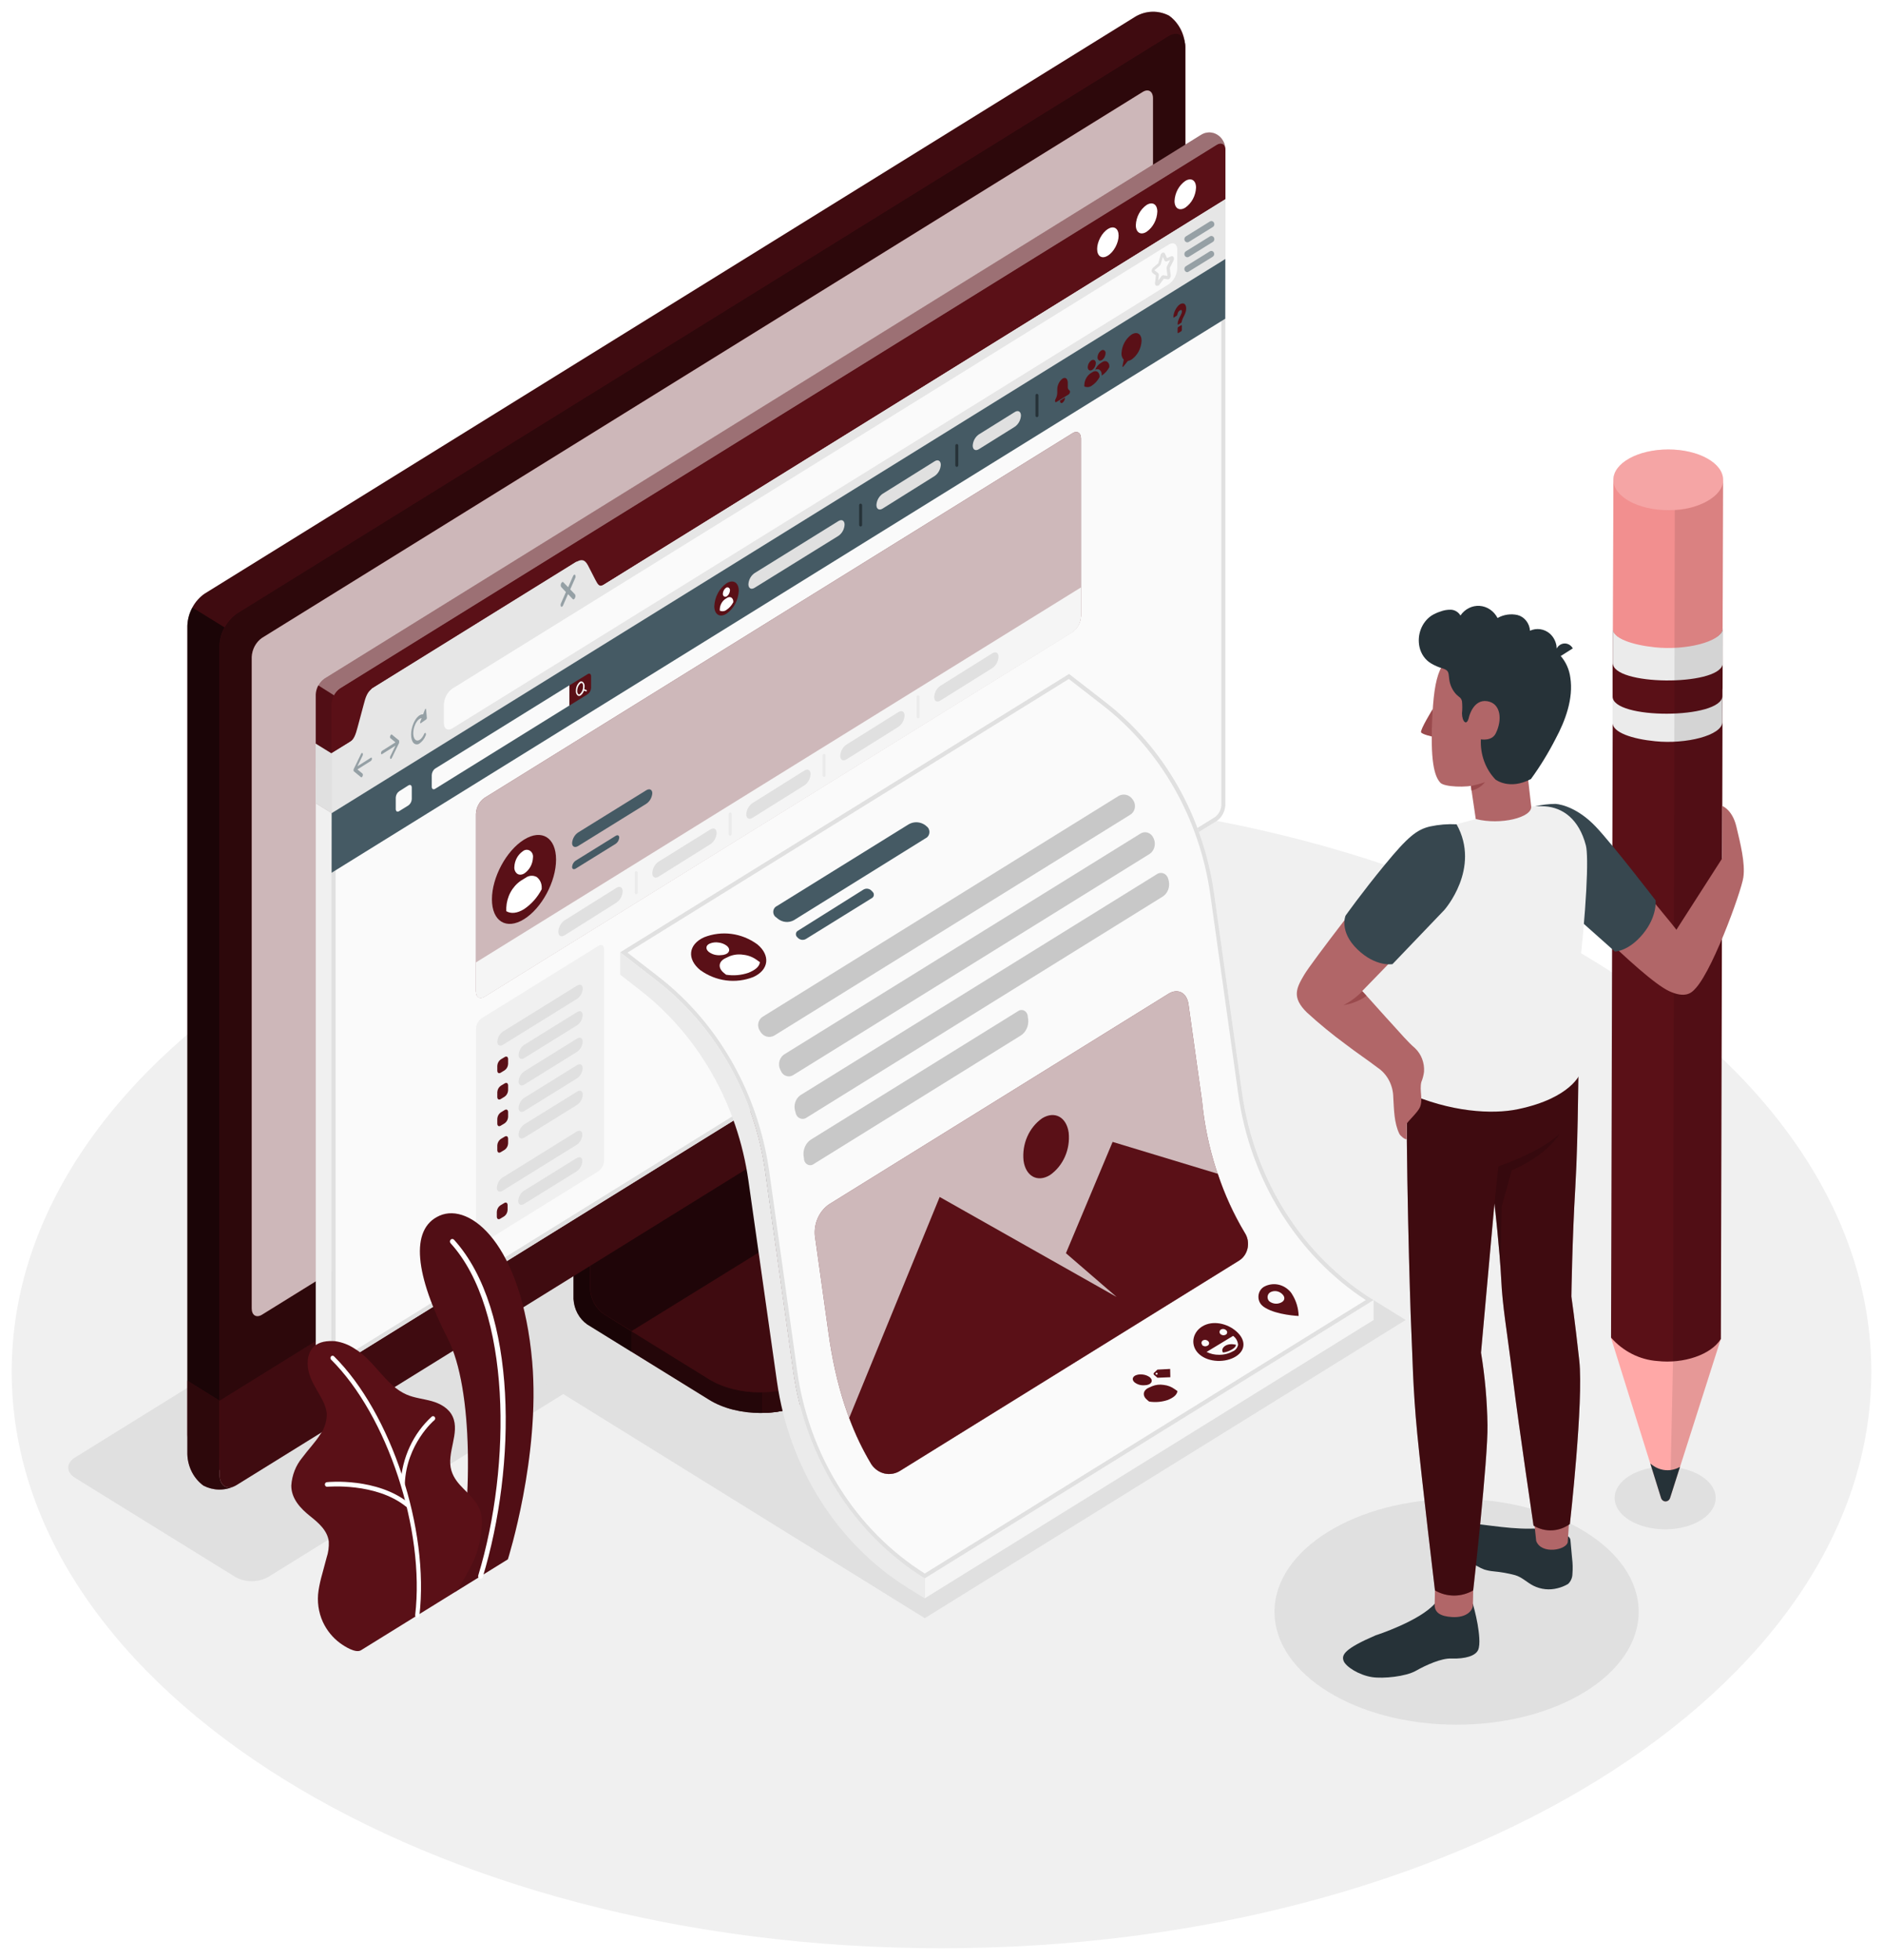 <svg width="644" height="670" viewBox="0 0 644 670" fill="none" xmlns="http://www.w3.org/2000/svg">
<g filter="url(#filter0_d_226_584)">
<path d="M322 662C497.627 662 640 573.766 640 464.924C640 356.082 497.627 267.848 322 267.848C146.373 267.848 4 356.082 4 464.924C4 573.766 146.373 662 322 662Z" fill="#F0F0F0"/>
<path d="M80.5 535.102L25.649 501.187C22.558 499.26 22.558 496.159 25.649 494.247L344.715 296.446C346.45 295.496 348.369 295.001 350.316 295.001C352.264 295.001 354.183 295.496 355.918 296.446L410.769 330.435C413.86 332.347 413.86 335.462 410.769 337.374L91.703 535.102C89.966 536.046 88.048 536.537 86.102 536.537C84.156 536.537 82.237 536.046 80.5 535.102V535.102Z" fill="#E0E0E0"/>
<path d="M316.277 549.17L184.534 467.531L349.169 365.698L480.75 447.234L316.277 549.17Z" fill="#E0E0E0"/>
<path d="M498.161 585.577C532.555 585.577 560.436 568.298 560.436 546.982C560.436 525.666 532.555 508.387 498.161 508.387C463.768 508.387 435.887 525.666 435.887 546.982C435.887 568.298 463.768 585.577 498.161 585.577Z" fill="#E0E0E0"/>
<path d="M581.72 500.506C588.469 504.693 588.469 511.473 581.72 515.66C574.972 519.847 564.026 519.832 557.277 515.66C550.529 511.487 550.529 504.693 557.277 500.506C564.026 496.319 574.972 496.319 581.72 500.506Z" fill="#E0E0E0"/>
<path d="M277.663 474.515L324.821 445.25C329.68 442.236 332.109 438.295 332.109 434.34C332.109 430.385 332.109 427.299 332.109 427.299L283.183 397.686C281.82 396.735 280.684 395.452 279.868 393.942C279.052 392.432 278.579 390.737 278.486 388.994V326.566L196.155 377.65V440.048C196.25 441.791 196.724 443.485 197.54 444.995C198.356 446.504 199.49 447.787 200.852 448.741L242.476 474.471C252.181 480.542 267.945 480.542 277.663 474.515Z" fill="#5A1017"/>
<g opacity="0.6">
<path d="M277.663 474.515L324.821 445.25C329.68 442.236 332.109 438.295 332.109 434.34C332.109 430.385 332.109 427.299 332.109 427.299L283.183 397.686C281.82 396.735 280.684 395.452 279.868 393.942C279.052 392.432 278.579 390.737 278.486 388.994V326.566L196.155 377.65V440.048C196.25 441.791 196.724 443.485 197.54 444.995C198.356 446.504 199.49 447.787 200.852 448.741L242.476 474.471C252.181 480.542 267.945 480.542 277.663 474.515Z" fill="black"/>
</g>
<path opacity="0.3" d="M215.928 451.103V458.115L200.825 448.77C199.463 447.818 198.33 446.534 197.516 445.024C196.703 443.514 196.232 441.819 196.142 440.078V377.65L211.825 367.9C212.149 372.246 212.513 376.593 212.837 380.939L201.824 387.777V436.528C201.911 438.272 202.382 439.969 203.199 441.48C204.015 442.991 205.154 444.273 206.521 445.221L215.928 451.103Z" fill="black"/>
<path d="M201.824 436.543C201.917 438.285 202.39 439.98 203.206 441.491C204.022 443.001 205.157 444.283 206.521 445.235L242.449 467.459C252.167 473.472 267.932 473.486 277.663 467.459L324.902 438.194C334.633 432.167 334.633 422.403 324.902 416.376L288.96 394.152C287.596 393.201 286.46 391.918 285.644 390.408C284.827 388.898 284.354 387.202 284.263 385.459V336.693L201.932 387.777L201.824 436.543Z" fill="#5A1017"/>
<path opacity="0.3" d="M201.824 436.543C201.917 438.285 202.39 439.98 203.206 441.491C204.022 443.001 205.157 444.283 206.521 445.235L242.449 467.459C252.167 473.472 267.932 473.486 277.663 467.459L324.902 438.194C334.633 432.167 334.633 422.403 324.902 416.376L288.96 394.152C287.596 393.201 286.46 391.918 285.644 390.408C284.827 388.898 284.354 387.202 284.263 385.459V336.693L201.932 387.777L201.824 436.543Z" fill="black"/>
<path opacity="0.5" d="M298.448 400.106L288.892 394.181C287.528 393.23 286.392 391.947 285.576 390.437C284.76 388.926 284.287 387.231 284.195 385.488V336.693L201.864 387.777V436.543C201.957 438.285 202.43 439.98 203.246 441.491C204.062 443.001 205.198 444.283 206.561 445.235L216.009 451.03L298.448 400.106Z" fill="black"/>
<path d="M332.123 427.299V434.34C332.123 438.295 329.68 442.222 324.834 445.249L277.595 474.5C272.426 477.462 266.652 479 260.792 478.977V471.965C266.652 471.988 272.426 470.45 277.595 467.488L324.834 438.208C329.68 435.224 332.123 431.269 332.123 427.299Z" fill="#5A1017"/>
<path opacity="0.5" d="M332.123 427.299V434.34C332.123 438.295 329.68 442.222 324.834 445.249L277.595 474.5C272.426 477.462 266.652 479 260.792 478.977V471.965C266.652 471.988 272.426 470.45 277.595 467.488L324.834 438.208C329.68 435.224 332.123 431.269 332.123 427.299Z" fill="black"/>
<path d="M69.582 497.145C71.362 498.068 73.319 498.529 75.295 498.491C77.271 498.453 79.212 497.918 80.96 496.928L399.486 299.533C401.194 298.337 402.616 296.726 403.636 294.831C404.656 292.936 405.245 290.809 405.357 288.623V12.024C405.281 9.907 404.742 7.838 403.783 5.986C402.824 4.133 401.472 2.549 399.837 1.361C398.059 0.438 396.104 -0.023 394.129 0.017C392.154 0.058 390.216 0.598 388.473 1.593L69.946 198.974C68.24 200.166 66.819 201.775 65.802 203.668C64.784 205.561 64.197 207.686 64.088 209.868V486.467C64.159 488.585 64.694 490.655 65.648 492.51C66.602 494.365 67.95 495.953 69.582 497.145V497.145Z" fill="#5A1017"/>
<path d="M80.959 496.913L399.486 299.518C401.194 298.323 402.616 296.712 403.636 294.817C404.657 292.921 405.246 290.794 405.357 288.609V12.024C405.357 8.011 402.725 6.374 399.486 8.388L80.959 205.782C79.251 206.977 77.828 208.588 76.808 210.483C75.788 212.379 75.199 214.506 75.088 216.692V493.276C75.088 497.289 77.72 498.926 80.959 496.913Z" fill="#5A1017"/>
<path opacity="0.5" d="M80.959 496.913L399.486 299.518C401.194 298.323 402.616 296.712 403.636 294.817C404.657 292.921 405.246 290.794 405.357 288.609V12.024C405.357 8.011 402.725 6.374 399.486 8.388L80.959 205.782C79.251 206.977 77.828 208.588 76.808 210.483C75.788 212.379 75.199 214.506 75.088 216.692V493.276C75.088 497.289 77.72 498.926 80.959 496.913Z" fill="black"/>
<path d="M80.095 504.084C78.431 504.86 76.629 505.241 74.815 505.201C73 505.161 71.215 504.701 69.581 503.852C67.944 502.658 66.592 501.066 65.635 499.206C64.679 497.346 64.144 495.269 64.075 493.146V467.981L75.075 474.819V499.999C75.075 503.664 77.248 505.33 80.095 504.084Z" fill="#5A1017"/>
<path opacity="0.5" d="M80.095 504.084C78.431 504.86 76.629 505.241 74.815 505.201C73 505.161 71.215 504.701 69.581 503.852C67.944 502.658 66.592 501.066 65.635 499.206C64.679 497.346 64.144 495.269 64.075 493.146V467.981L75.075 474.819V499.999C75.075 503.664 77.248 505.33 80.095 504.084Z" fill="black"/>
<path d="M75.075 474.819V499.999C75.075 504.012 77.774 505.634 80.946 503.635L399.472 306.24C401.18 305.044 402.602 303.434 403.622 301.538C404.642 299.643 405.232 297.516 405.343 295.331V270.093L75.075 474.819Z" fill="#5A1017"/>
<path opacity="0.3" d="M75.088 474.761V499.999C75.088 504.012 77.787 505.634 80.959 503.635L399.486 306.24C401.193 305.044 402.615 303.434 403.635 301.538C404.655 299.643 405.245 297.516 405.357 295.331V270.093L75.088 474.761Z" fill="black"/>
<path d="M86.088 443.236V220.603C86.153 219.295 86.504 218.021 87.114 216.886C87.724 215.75 88.575 214.786 89.597 214.069L390.807 27.439C392.751 26.236 394.33 27.207 394.33 29.612V252.201C394.264 253.513 393.911 254.79 393.299 255.928C392.687 257.066 391.833 258.033 390.807 258.75L89.624 445.409C87.667 446.611 86.088 445.626 86.088 443.236Z" fill="#5A1017"/>
<path d="M86.088 443.236V220.603C86.153 219.295 86.504 218.021 87.114 216.886C87.724 215.75 88.575 214.786 89.597 214.069L390.807 27.439C392.751 26.236 394.33 27.207 394.33 29.612V252.201C394.264 253.513 393.911 254.79 393.299 255.928C392.687 257.066 391.833 258.033 390.807 258.75L89.624 445.409C87.667 446.611 86.088 445.626 86.088 443.236Z" fill="#CDB7B9"/>
<path opacity="0.7" d="M76.816 210.462C75.77 212.349 75.172 214.484 75.075 216.677V474.819L64.075 467.981V209.868C64.147 207.672 64.742 205.532 65.802 203.653L76.816 210.462Z" fill="black"/>
<path opacity="0.3" d="M405.289 10.981C404.871 7.736 402.428 6.562 399.472 8.373L80.959 205.782C79.232 206.942 77.807 208.552 76.816 210.462L65.802 203.638C66.8 201.729 68.23 200.119 69.959 198.959L388.486 1.578C390.232 0.583 392.172 0.043 394.149 0.002C396.126 -0.038 398.083 0.423 399.863 1.347C401.357 2.442 402.615 3.87 403.551 5.532C404.487 7.194 405.08 9.052 405.289 10.981V10.981Z" fill="black"/>
<path d="M110.693 263.226C109.888 262.627 109.224 261.835 108.756 260.911C108.287 259.988 108.026 258.96 107.994 257.909V233.41C108.052 232.322 108.347 231.263 108.856 230.32C109.365 229.376 110.073 228.574 110.923 227.977L410.675 42.173C411.519 41.602 412.492 41.29 413.489 41.27C414.486 41.249 415.47 41.521 416.333 42.056C417.197 42.591 417.908 43.369 418.391 44.306C418.873 45.244 419.108 46.304 419.07 47.374V71.858C419.021 72.947 418.731 74.008 418.224 74.953C417.717 75.897 417.007 76.699 416.155 77.291L116.348 263.11C115.481 263.607 114.516 263.876 113.534 263.896C112.551 263.916 111.578 263.687 110.693 263.226V263.226Z" fill="#5A1017"/>
<path opacity="0.4" d="M419.043 46.867C418.84 45.244 417.612 44.65 416.154 45.563L116.348 231.382C115.491 231.971 114.782 232.777 114.283 233.729L108.803 230.267C109.298 229.311 110.008 228.504 110.868 227.92L410.675 42.173C411.479 41.604 412.41 41.276 413.372 41.224C414.335 41.172 415.292 41.397 416.146 41.876C417 42.354 417.719 43.07 418.228 43.947C418.737 44.825 419.019 45.833 419.043 46.867V46.867Z" fill="white"/>
<path d="M116.348 462.417C115.654 462.869 114.865 463.128 114.054 463.171C112.899 463.328 111.727 463.106 110.693 462.533C109.886 461.937 109.22 461.145 108.751 460.221C108.282 459.297 108.023 458.268 107.994 457.216V270.571L113.487 273.976V460.621C113.487 462.07 114.148 462.866 115.107 462.866C115.548 462.824 115.973 462.67 116.348 462.417V462.417Z" fill="#F0F0F0"/>
<path opacity="0.1" d="M114.283 233.729C113.758 234.663 113.465 235.725 113.433 236.815V273.976L107.939 270.571V233.41C107.939 233.28 107.939 233.164 107.939 233.034C107.964 232.775 108.005 232.519 108.061 232.266C108.212 231.583 108.457 230.929 108.79 230.324L114.283 233.729Z" fill="black"/>
<path d="M419.069 47.374V64.136L204.064 197.423C202.458 198.423 201.149 197.611 201.149 195.612V189.266C201.149 187.267 199.799 186.456 198.22 187.455L127.321 231.397C126.469 231.991 125.759 232.792 125.25 233.736C124.741 234.68 124.447 235.74 124.392 236.829V243.175C124.336 244.262 124.043 245.321 123.537 246.264C123.031 247.208 122.325 248.011 121.477 248.608L113.379 253.592V236.815C113.434 235.728 113.727 234.67 114.233 233.726C114.74 232.782 115.446 231.979 116.294 231.382L416.154 45.563C417.76 44.563 419.069 45.374 419.069 47.374Z" fill="#5A1017"/>
<path d="M419.069 271.165C419.017 272.255 418.725 273.317 418.219 274.263C417.712 275.21 417.005 276.015 416.154 276.613L116.348 462.417C114.742 463.417 113.432 462.606 113.432 460.606V253.577L121.531 248.593C123.137 247.594 125.755 232.382 127.375 231.382L197.086 188.165C198.706 187.166 202.485 198.408 204.118 197.408L419.123 64.122V271.151L419.069 271.165Z" fill="#FAFAFA"/>
<path d="M417.72 66.642V271.165C417.668 272 417.44 272.812 417.051 273.537C416.663 274.263 416.125 274.884 415.479 275.352L115.673 461.171C115.487 461.302 115.274 461.382 115.052 461.403C114.782 461.403 114.782 460.65 114.782 460.606V254.403L122.152 249.839C123.326 249.115 124.055 246.681 125.688 240.408C126.274 237.723 127.083 235.1 128.104 232.57L197.194 189.701C198.004 190.903 198.739 192.162 199.394 193.468C201.27 197.017 202.323 198.872 203.848 198.872C204.162 198.873 204.47 198.783 204.739 198.611L417.72 66.599M419.069 64.136L204.064 197.423C203.994 197.445 203.919 197.445 203.848 197.423C202.215 197.423 198.895 188.064 197.248 188.064C197.177 188.044 197.103 188.044 197.032 188.064L127.321 231.281C125.701 232.28 123.083 247.492 121.477 248.492L113.379 253.476V460.621C113.379 462.07 114.04 462.866 114.998 462.866C115.477 462.857 115.943 462.706 116.348 462.432L416.154 276.627C417.005 276.029 417.712 275.224 418.219 274.278C418.725 273.331 419.017 272.27 419.069 271.18V64.136V64.136Z" fill="#E0E0E0"/>
<path d="M164.721 344.096L204.672 319.337C205.751 318.67 206.615 319.206 206.615 320.539V392.76C206.58 393.486 206.386 394.192 206.048 394.822C205.71 395.451 205.239 395.986 204.672 396.382L164.721 421.142C163.641 421.808 162.777 421.258 162.777 419.925V347.718C162.812 346.993 163.007 346.286 163.344 345.657C163.682 345.028 164.154 344.493 164.721 344.096Z" fill="#F0F0F0"/>
<path d="M172.023 348.616L197.37 332.912C198.436 332.245 199.313 332.723 199.313 333.969C199.265 334.672 199.064 335.352 198.726 335.956C198.389 336.56 197.924 337.07 197.37 337.446L172.023 353.151C170.956 353.818 170.079 353.339 170.079 352.093C170.128 351.391 170.33 350.712 170.667 350.108C171.005 349.504 171.469 348.994 172.023 348.616V348.616Z" fill="#E0E0E0"/>
<path d="M170.079 360.337V361.974C170.079 362.771 170.605 363.09 171.253 362.698L172.603 361.873C172.946 361.637 173.232 361.317 173.436 360.939C173.64 360.561 173.757 360.136 173.777 359.699V358.077C173.777 357.266 173.251 356.947 172.603 357.352L171.253 358.164C170.912 358.402 170.629 358.722 170.425 359.1C170.221 359.477 170.102 359.901 170.079 360.337V360.337Z" fill="#5A1017"/>
<path d="M177.354 356.628C177.354 357.874 178.231 358.352 179.311 357.686L197.343 346.501C197.896 346.127 198.36 345.619 198.698 345.018C199.035 344.417 199.237 343.739 199.286 343.039C199.286 341.778 198.409 341.315 197.343 341.981L179.311 353.151C178.752 353.524 178.284 354.033 177.944 354.638C177.604 355.242 177.401 355.924 177.354 356.628V356.628Z" fill="#E0E0E0"/>
<path d="M170.079 369.348V370.986C170.079 371.782 170.605 372.101 171.253 371.71L172.603 370.884C172.944 370.647 173.229 370.327 173.433 369.949C173.637 369.571 173.755 369.147 173.777 368.711V367.088C173.777 366.277 173.251 365.958 172.603 366.364L171.253 367.175C170.912 367.413 170.629 367.734 170.425 368.111C170.221 368.489 170.102 368.913 170.079 369.348V369.348Z" fill="#5A1017"/>
<path d="M177.354 365.698C177.354 366.944 178.231 367.422 179.311 366.755L197.343 355.571C197.896 355.197 198.36 354.689 198.698 354.087C199.035 353.486 199.237 352.808 199.286 352.108C199.286 350.848 198.409 350.384 197.343 351.051L179.311 362.221C178.752 362.593 178.284 363.103 177.944 363.707C177.604 364.311 177.401 364.993 177.354 365.698V365.698Z" fill="#E0E0E0"/>
<path d="M170.079 378.461V380.084C170.079 380.895 170.605 381.214 171.253 380.808L172.603 379.997C172.944 379.759 173.228 379.438 173.432 379.06C173.636 378.683 173.754 378.259 173.777 377.824V376.186C173.777 375.39 173.251 375.071 172.603 375.462L171.253 376.288C170.912 376.525 170.627 376.845 170.423 377.223C170.219 377.601 170.101 378.025 170.079 378.461V378.461Z" fill="#5A1017"/>
<path d="M177.354 374.738C177.354 375.998 178.231 376.462 179.311 375.796L197.343 364.625C197.896 364.252 198.36 363.744 198.698 363.142C199.035 362.541 199.237 361.863 199.286 361.163C199.286 359.902 198.409 359.439 197.343 360.105L179.311 371.275C178.754 371.647 178.287 372.154 177.947 372.755C177.607 373.357 177.403 374.036 177.354 374.738V374.738Z" fill="#E0E0E0"/>
<path d="M170.079 387.501V389.139C170.079 389.935 170.605 390.269 171.253 389.863L172.603 389.052C172.944 388.814 173.228 388.493 173.432 388.115C173.636 387.738 173.754 387.314 173.777 386.878V385.285C173.777 384.488 173.251 384.155 172.603 384.56L171.253 385.372C170.918 385.605 170.637 385.919 170.433 386.289C170.23 386.658 170.108 387.073 170.079 387.501V387.501Z" fill="#5A1017"/>
<path d="M177.354 383.836C177.354 385.082 178.231 385.56 179.311 384.894L197.37 373.695C197.923 373.318 198.388 372.807 198.725 372.203C199.062 371.6 199.264 370.92 199.313 370.218C199.313 368.972 198.436 368.494 197.37 369.16L179.338 380.33C178.772 380.704 178.297 381.217 177.953 381.827C177.608 382.436 177.402 383.125 177.354 383.836Z" fill="#E0E0E0"/>
<path d="M171.874 398.541L197.208 382.837C198.288 382.17 199.165 382.634 199.165 383.894C199.115 384.596 198.912 385.275 198.572 385.877C198.232 386.478 197.765 386.985 197.208 387.357L171.874 403.061C170.794 403.728 169.917 403.264 169.931 402.004C169.978 401.303 170.178 400.624 170.516 400.023C170.854 399.421 171.319 398.913 171.874 398.541Z" fill="#E0E0E0"/>
<path d="M169.917 410.247V411.884C169.917 412.681 170.443 413.014 171.091 412.608L172.441 411.797C172.78 411.558 173.062 411.237 173.263 410.86C173.465 410.482 173.581 410.059 173.602 409.624V407.987C173.602 407.19 173.075 406.857 172.441 407.263L171.091 408.074C170.75 408.312 170.467 408.633 170.263 409.01C170.059 409.388 169.94 409.811 169.917 410.247Z" fill="#5A1017"/>
<path d="M177.232 406.538C177.232 407.784 178.11 408.262 179.176 407.596L197.208 396.426C197.765 396.051 198.232 395.542 198.572 394.938C198.912 394.334 199.115 393.652 199.165 392.949C199.165 391.703 198.287 391.225 197.208 391.891L179.176 403.061C178.622 403.438 178.158 403.949 177.82 404.553C177.483 405.156 177.282 405.836 177.232 406.538V406.538Z" fill="#E0E0E0"/>
<path d="M405.37 57.863C407.408 56.602 409.055 57.631 409.055 60.152C408.987 61.523 408.618 62.858 407.978 64.046C407.337 65.235 406.444 66.244 405.37 66.99C403.346 68.236 401.699 67.222 401.699 64.701C401.765 63.331 402.132 61.998 402.77 60.809C403.408 59.62 404.299 58.611 405.37 57.863Z" fill="white"/>
<path d="M392.13 66.077C394.168 64.817 395.815 65.831 395.815 68.352C395.756 69.733 395.391 71.079 394.75 72.279C394.109 73.478 393.211 74.496 392.13 75.248C390.105 76.508 388.459 75.48 388.459 72.974C388.516 71.594 388.879 70.248 389.518 69.049C390.156 67.85 391.052 66.831 392.13 66.077V66.077Z" fill="white"/>
<path d="M381.497 80.447C382.932 77.779 382.933 74.897 381.5 74.008C380.067 73.12 377.742 74.563 376.307 77.231C374.872 79.899 374.871 82.781 376.304 83.669C377.737 84.558 380.062 83.115 381.497 80.447Z" fill="white"/>
<path d="M419.069 64.136V84.535L113.432 273.976V253.577L119.439 249.839C121.045 248.84 121.585 247.319 122.354 244.407L124.392 236.815C125.04 234.178 125.742 232.382 127.321 231.382L197.032 188.165C198.652 187.166 199.92 187.064 201.081 189.252L203.578 194.12C204.496 195.815 204.928 196.814 206.561 195.815L419.069 64.136Z" fill="#E6E6E6"/>
<path d="M113.433 253.577V273.976L107.939 270.571V250.187L113.433 253.577Z" fill="#E0E0E0"/>
<path opacity="0.5" d="M126.835 255.041L122.246 257.938L124.001 254.331C124.069 254.195 124.105 254.043 124.105 253.889C124.105 253.734 124.069 253.583 124.001 253.447C123.866 253.273 123.623 253.447 123.474 253.722L120.991 258.851C120.991 258.851 120.991 258.967 120.923 259.039C120.91 259.125 120.91 259.214 120.923 259.3C120.908 259.376 120.908 259.455 120.923 259.532C120.923 259.532 120.923 259.532 120.923 259.532C120.943 259.572 120.965 259.611 120.991 259.648V259.648L123.474 261.69C123.509 261.719 123.552 261.734 123.596 261.734C123.64 261.734 123.682 261.719 123.717 261.69C123.848 261.602 123.947 261.469 124.001 261.314C124.074 261.188 124.112 261.042 124.112 260.894C124.112 260.745 124.074 260.6 124.001 260.473L122.246 259.025L126.835 256.127C126.955 256.029 127.052 255.902 127.118 255.756C127.183 255.61 127.216 255.449 127.213 255.287C127.213 255.084 127.037 254.896 126.835 255.041Z" fill="#455A64"/>
<path opacity="0.5" d="M130.668 252.665L135.257 249.767L133.502 248.318C133.354 248.202 133.34 247.826 133.502 247.478C133.664 247.13 133.867 246.985 134.015 247.101L136.512 249.159C136.521 249.192 136.521 249.227 136.512 249.26V249.26C136.52 249.332 136.52 249.405 136.512 249.477C136.519 249.569 136.519 249.661 136.512 249.753C136.512 249.753 136.512 249.753 136.512 249.753C136.518 249.815 136.518 249.878 136.512 249.941V249.941L134.015 255.084C133.964 255.209 133.879 255.315 133.772 255.388C133.755 255.408 133.734 255.423 133.71 255.433C133.687 255.444 133.662 255.449 133.637 255.449C133.612 255.449 133.587 255.444 133.564 255.433C133.541 255.423 133.52 255.408 133.502 255.388C133.433 255.253 133.396 255.101 133.396 254.946C133.396 254.792 133.433 254.64 133.502 254.505L135.257 250.897L130.668 253.795C130.465 253.925 130.303 253.795 130.303 253.418C130.312 253.272 130.349 253.13 130.412 253C130.475 252.871 130.562 252.756 130.668 252.665V252.665Z" fill="#455A64"/>
<path opacity="0.5" d="M145.717 238.481C145.717 238.191 145.447 238.235 145.326 238.554L144.705 240.205C143.625 240.075 142.329 241.205 141.452 243.19C140.318 245.768 140.318 248.825 141.452 249.999C141.728 250.276 142.085 250.44 142.463 250.464C142.84 250.488 143.213 250.369 143.517 250.129C144.43 249.47 145.143 248.538 145.569 247.449C145.642 247.318 145.681 247.168 145.681 247.014C145.681 246.861 145.642 246.711 145.569 246.58C145.434 246.435 145.191 246.58 145.056 246.913C144.205 248.84 142.829 249.695 141.978 248.811C141.128 247.927 141.128 245.653 141.978 243.726C142.572 242.364 143.45 241.553 144.205 241.495L143.733 242.741C143.611 243.059 143.733 243.363 143.908 243.233L145.784 241.915C145.859 241.849 145.917 241.764 145.952 241.668C145.988 241.571 146 241.467 145.987 241.364L145.717 238.481Z" fill="#455A64"/>
<path opacity="0.5" d="M195.021 197.481L196.695 193.685C196.796 193.506 196.85 193.301 196.85 193.091C196.85 192.882 196.796 192.676 196.695 192.497C196.492 192.294 196.182 192.497 195.979 192.946L194.306 196.742L192.632 195.018C192.443 194.815 192.119 195.018 191.917 195.453C191.822 195.634 191.773 195.839 191.773 196.047C191.773 196.255 191.822 196.459 191.917 196.641L193.55 198.394L191.876 202.204C191.782 202.383 191.732 202.585 191.732 202.791C191.732 202.996 191.782 203.198 191.876 203.377C191.928 203.421 191.993 203.444 192.059 203.444C192.125 203.444 192.189 203.421 192.241 203.377C192.394 203.259 192.515 203.099 192.592 202.914L194.265 199.103L195.939 200.842C195.99 200.888 196.054 200.913 196.121 200.913C196.188 200.913 196.252 200.888 196.303 200.842C196.459 200.727 196.581 200.566 196.654 200.378C196.756 200.199 196.809 199.994 196.809 199.784C196.809 199.575 196.756 199.369 196.654 199.19L195.021 197.481Z" fill="#455A64"/>
<path d="M151.804 243.161V236.815C151.859 235.726 152.153 234.666 152.662 233.722C153.171 232.778 153.881 231.976 154.733 231.382L399.715 79.594C401.321 78.595 402.63 79.406 402.63 81.406V87.751C402.575 88.838 402.282 89.897 401.775 90.84C401.269 91.784 400.563 92.587 399.715 93.184L154.733 244.972C153.06 245.971 151.804 245.16 151.804 243.161Z" fill="#FAFAFA"/>
<path d="M395.733 93.691C395.648 93.708 395.562 93.708 395.477 93.691C395.315 93.61 395.183 93.474 395.102 93.303C395.022 93.132 394.997 92.937 395.031 92.749L395.315 90.171L394.195 89.301C394.093 89.219 394.012 89.111 393.958 88.987C393.903 88.864 393.878 88.728 393.884 88.591C393.888 88.383 393.933 88.179 394.017 87.991C394.101 87.804 394.221 87.638 394.37 87.505L396.084 86.056C396.118 86.015 396.141 85.965 396.152 85.911L396.921 83.202C396.97 82.982 397.079 82.783 397.232 82.629C397.385 82.474 397.578 82.371 397.785 82.333C397.925 82.32 398.066 82.356 398.187 82.433C398.308 82.511 398.404 82.628 398.46 82.767L399.107 84.216L400.552 83.622C400.684 83.564 400.831 83.551 400.971 83.584C401.111 83.618 401.238 83.697 401.334 83.81C401.449 84 401.51 84.222 401.51 84.448C401.51 84.674 401.449 84.895 401.334 85.085L400.093 87.577C400.093 87.577 400.093 87.722 400.093 87.737L400.376 89.997C400.407 90.208 400.394 90.424 400.338 90.63C400.282 90.835 400.185 91.025 400.052 91.185C399.968 91.285 399.863 91.364 399.746 91.414C399.629 91.464 399.503 91.485 399.377 91.474L398.028 91.286L396.516 93.358C396.423 93.48 396.302 93.575 396.165 93.634C396.028 93.692 395.879 93.712 395.733 93.691V93.691ZM394.91 88.447L396.03 89.316C396.146 89.42 396.235 89.555 396.287 89.708C396.339 89.86 396.353 90.025 396.327 90.185L396.138 91.894L397.15 90.518C397.236 90.386 397.351 90.279 397.486 90.208C397.62 90.137 397.77 90.104 397.92 90.112L399.269 90.301C399.279 90.243 399.279 90.184 399.269 90.127L398.973 87.867C398.948 87.587 398.999 87.305 399.121 87.056L400.214 84.868L399.094 85.332C398.927 85.404 398.741 85.404 398.574 85.331C398.408 85.258 398.275 85.118 398.203 84.94L397.704 83.796L397.015 86.201C396.94 86.466 396.794 86.703 396.597 86.882L394.869 88.331C394.876 88.372 394.89 88.411 394.91 88.447Z" fill="#E0E0E0"/>
<g opacity="0.5">
<path d="M406.072 78.841C405.85 78.84 405.634 78.76 405.458 78.614C405.282 78.467 405.156 78.263 405.099 78.032C405.042 77.801 405.058 77.557 405.143 77.336C405.229 77.116 405.38 76.932 405.573 76.813L413.792 71.713C414.025 71.569 414.301 71.53 414.561 71.605C414.82 71.68 415.041 71.862 415.176 72.112C415.31 72.361 415.346 72.658 415.277 72.937C415.207 73.215 415.037 73.453 414.805 73.597L406.585 78.696C406.429 78.793 406.252 78.843 406.072 78.841Z" fill="#455A64"/>
<path d="M406.072 83.941C405.85 83.939 405.634 83.859 405.458 83.713C405.282 83.567 405.156 83.363 405.099 83.132C405.042 82.901 405.058 82.656 405.144 82.436C405.229 82.216 405.38 82.031 405.573 81.912L413.793 76.813C414.025 76.669 414.302 76.63 414.561 76.704C414.821 76.779 415.042 76.961 415.176 77.211C415.31 77.461 415.347 77.758 415.277 78.036C415.207 78.315 415.037 78.552 414.805 78.696L406.585 83.796C406.427 83.886 406.251 83.936 406.072 83.941V83.941Z" fill="#455A64"/>
<path d="M406.072 89.04C405.85 89.039 405.634 88.959 405.458 88.813C405.282 88.667 405.156 88.462 405.099 88.231C405.042 88.001 405.058 87.756 405.144 87.536C405.229 87.315 405.38 87.131 405.573 87.012L413.793 81.912C414.02 81.775 414.289 81.739 414.542 81.812C414.794 81.885 415.01 82.062 415.142 82.304C415.267 82.549 415.298 82.837 415.23 83.106C415.163 83.376 415 83.608 414.778 83.752L406.558 88.838C406.415 88.949 406.248 89.019 406.072 89.04Z" fill="#455A64"/>
</g>
<path d="M113.433 273.976L113.419 294.345L419.042 104.948L419.069 84.535L113.433 273.976Z" fill="#455A64"/>
<path d="M147.661 260.98V264.921C147.661 265.732 148.187 266.051 148.835 265.645L194.724 237.177V230.266L148.835 258.735C148.487 258.981 148.198 259.314 147.994 259.705C147.79 260.095 147.676 260.533 147.661 260.98V260.98Z" fill="#FAFAFA"/>
<path d="M200.973 226.456C201.635 226.051 202.161 226.384 202.161 227.195V231.136C202.14 231.576 202.021 232.004 201.814 232.384C201.608 232.765 201.319 233.087 200.973 233.323L194.765 237.177V230.267L200.973 226.456Z" fill="#5A1017"/>
<path d="M200.515 231.86L199.826 231.628C199.895 231.315 199.931 230.994 199.934 230.672C199.965 230.372 199.923 230.069 199.812 229.792C199.701 229.516 199.524 229.275 199.3 229.093C199.15 228.994 198.977 228.942 198.801 228.942C198.624 228.942 198.452 228.994 198.301 229.093C197.867 229.458 197.518 229.927 197.284 230.463C197.05 230.999 196.936 231.587 196.952 232.179C196.918 232.481 196.959 232.787 197.071 233.067C197.182 233.346 197.36 233.59 197.586 233.773C197.72 233.859 197.874 233.904 198.031 233.903C198.233 233.899 198.43 233.834 198.598 233.715C199.122 233.321 199.514 232.757 199.718 232.106L200.407 232.338H200.488C200.542 232.338 200.594 232.32 200.638 232.286C200.681 232.252 200.714 232.205 200.731 232.15C200.732 232.082 200.711 232.016 200.672 231.963C200.632 231.91 200.577 231.874 200.515 231.86ZM198.301 233.309C198.227 233.361 198.14 233.388 198.052 233.388C197.963 233.388 197.876 233.361 197.802 233.309C197.661 233.168 197.553 232.994 197.488 232.8C197.422 232.606 197.4 232.398 197.424 232.193C197.416 231.695 197.515 231.201 197.711 230.749C197.907 230.297 198.197 229.9 198.558 229.586C198.65 229.521 198.758 229.486 198.868 229.484C198.926 229.469 198.986 229.469 199.044 229.484C199.186 229.623 199.295 229.797 199.361 229.992C199.427 230.186 199.448 230.395 199.421 230.6C199.44 231.109 199.349 231.616 199.154 232.081C198.96 232.546 198.668 232.956 198.301 233.28V233.309Z" fill="#FAFAFA"/>
<path d="M139.657 264.501L136.526 266.486C136.185 266.724 135.901 267.045 135.697 267.422C135.493 267.8 135.375 268.223 135.352 268.659V272.556C135.352 273.367 135.878 273.686 136.526 273.281L139.657 271.339C139.999 271.102 140.283 270.782 140.487 270.404C140.691 270.026 140.809 269.602 140.831 269.166V265.269C140.831 264.429 140.305 264.095 139.657 264.501Z" fill="#FAFAFA"/>
<path d="M248.482 195.395C247.264 196.25 246.25 197.401 245.523 198.755C244.796 200.11 244.377 201.628 244.298 203.189C244.298 206.087 246.174 207.217 248.482 205.782C249.701 204.927 250.715 203.776 251.442 202.421C252.168 201.067 252.588 199.548 252.666 197.988C252.666 195.134 250.79 193.96 248.482 195.395Z" fill="#5A1017"/>
<path d="M247.997 199.973C247.864 199.976 247.734 199.941 247.619 199.871C247.483 199.774 247.374 199.639 247.302 199.481C247.231 199.323 247.201 199.148 247.214 198.973C247.233 198.561 247.344 198.159 247.536 197.801C247.729 197.444 247.997 197.14 248.321 196.916V196.916C248.462 196.828 248.623 196.782 248.786 196.782C248.95 196.782 249.11 196.828 249.252 196.916C249.388 197.013 249.497 197.148 249.568 197.306C249.639 197.464 249.67 197.639 249.657 197.814C249.637 198.227 249.527 198.628 249.334 198.986C249.142 199.344 248.873 199.647 248.55 199.871C248.377 199.955 248.186 199.99 247.997 199.973V199.973Z" fill="white"/>
<path d="M250.143 200.277C249.908 200.151 249.647 200.096 249.385 200.116C249.124 200.137 248.873 200.232 248.658 200.393L248.051 200.77C247.497 201.147 247.036 201.663 246.71 202.274C246.383 202.885 246.199 203.572 246.174 204.276V204.739C246.548 204.913 246.956 204.98 247.36 204.934C247.765 204.888 248.151 204.731 248.482 204.478C249.444 203.831 250.238 202.934 250.79 201.871V201.755C250.815 201.469 250.768 201.181 250.654 200.921C250.54 200.661 250.364 200.439 250.143 200.277Z" fill="white"/>
<path d="M258.065 191.918L286.746 174.127C287.907 173.417 288.852 173.953 288.852 175.358C288.807 176.129 288.594 176.878 288.228 177.543C287.862 178.208 287.354 178.77 286.746 179.183L258.065 196.945C256.904 197.669 255.96 197.119 255.96 195.728C256.007 194.96 256.222 194.215 256.588 193.553C256.954 192.891 257.46 192.331 258.065 191.918Z" fill="#E0E0E0"/>
<path d="M301.849 164.811L319.651 153.685C320.812 152.96 321.743 153.511 321.757 154.902C321.71 155.672 321.494 156.419 321.129 157.083C320.763 157.748 320.257 158.31 319.651 158.726L301.849 169.867C300.688 170.577 299.743 170.041 299.743 168.636C299.791 167.866 300.006 167.119 300.372 166.454C300.737 165.79 301.243 165.227 301.849 164.811V164.811Z" fill="#E0E0E0"/>
<path d="M334.782 144.499L347.064 136.85C348.225 136.125 349.169 136.676 349.169 138.067C349.124 138.837 348.91 139.585 348.544 140.25C348.178 140.915 347.671 141.477 347.064 141.891L334.782 149.555C333.621 150.265 332.676 149.729 332.676 148.338C332.722 147.566 332.936 146.816 333.302 146.149C333.667 145.482 334.175 144.917 334.782 144.499Z" fill="#E0E0E0"/>
<path d="M294.345 175.981C294.209 175.981 294.078 175.923 293.982 175.82C293.886 175.717 293.832 175.577 293.832 175.431V168.636C293.851 168.507 293.913 168.39 294.006 168.305C294.099 168.221 294.216 168.174 294.338 168.174C294.46 168.174 294.577 168.221 294.67 168.305C294.763 168.39 294.824 168.507 294.844 168.636V175.431C294.844 175.574 294.792 175.712 294.699 175.815C294.605 175.918 294.478 175.977 294.345 175.981V175.981Z" fill="#263238"/>
<path d="M327.237 155.597C327.1 155.597 326.97 155.539 326.874 155.436C326.778 155.332 326.724 155.192 326.724 155.046V148.252C326.743 148.123 326.805 148.006 326.898 147.921C326.99 147.837 327.108 147.79 327.23 147.79C327.351 147.79 327.469 147.837 327.562 147.921C327.655 148.006 327.716 148.123 327.736 148.252V155.046C327.736 155.19 327.684 155.328 327.59 155.431C327.497 155.534 327.37 155.593 327.237 155.597V155.597Z" fill="#263238"/>
<path d="M354.649 138.603C354.515 138.603 354.387 138.547 354.291 138.447C354.195 138.347 354.14 138.21 354.136 138.067V131.272C354.124 131.193 354.128 131.113 354.148 131.036C354.168 130.959 354.203 130.888 354.251 130.827C354.299 130.766 354.359 130.717 354.427 130.683C354.494 130.65 354.568 130.633 354.642 130.633C354.717 130.633 354.79 130.65 354.857 130.683C354.925 130.717 354.985 130.766 355.033 130.827C355.081 130.888 355.116 130.959 355.136 131.036C355.156 131.113 355.16 131.193 355.148 131.272V138.067C355.145 138.208 355.091 138.342 354.998 138.442C354.905 138.542 354.78 138.599 354.649 138.603V138.603Z" fill="#263238"/>
<path d="M365.19 128.128V126.882C365.19 125.434 364.38 124.796 363.381 125.434C362.835 125.857 362.388 126.412 362.077 127.053C361.765 127.694 361.597 128.405 361.586 129.128V130.301C361.565 131.075 361.355 131.829 360.979 132.489V132.489C360.884 132.66 360.833 132.855 360.83 133.054C360.83 133.416 361.033 133.576 361.276 133.431L365.5 130.823C365.636 130.713 365.747 130.571 365.825 130.407C365.902 130.244 365.943 130.064 365.946 129.881V129.881C365.95 129.812 365.94 129.742 365.917 129.677C365.894 129.612 365.858 129.553 365.811 129.505V129.505C365.588 129.371 365.409 129.168 365.298 128.922C365.187 128.675 365.149 128.398 365.19 128.128Z" fill="#5A1017"/>
<path d="M364.259 131.895C364.252 132.245 364.169 132.588 364.017 132.898C363.864 133.207 363.647 133.474 363.381 133.677C362.909 133.967 362.517 133.677 362.517 132.967L364.259 131.895Z" fill="#5A1017"/>
<path d="M372.897 122.652C372.75 122.651 372.606 122.611 372.478 122.536C372.325 122.426 372.201 122.274 372.121 122.096C372.04 121.917 372.005 121.719 372.019 121.522C372.038 121.057 372.16 120.603 372.376 120.2C372.592 119.796 372.896 119.455 373.261 119.204V119.204C373.414 119.092 373.592 119.026 373.777 119.011C373.961 118.995 374.146 119.032 374.314 119.117C374.467 119.227 374.591 119.379 374.671 119.557C374.752 119.735 374.787 119.933 374.773 120.131C374.754 120.596 374.632 121.049 374.416 121.453C374.2 121.856 373.896 122.198 373.531 122.449C373.338 122.572 373.12 122.642 372.897 122.652Z" fill="#5A1017"/>
<path d="M375.313 123.058C375.049 122.92 374.756 122.86 374.464 122.886C374.172 122.911 373.892 123.021 373.652 123.202L372.964 123.623C372.343 124.053 371.827 124.637 371.458 125.325C371.09 126.013 370.879 126.785 370.845 127.578V128.099C371.267 128.292 371.727 128.367 372.183 128.316C372.638 128.266 373.074 128.091 373.45 127.81C374.527 127.088 375.422 126.093 376.055 124.912V124.782C376.087 124.449 376.036 124.113 375.905 123.81C375.774 123.506 375.57 123.246 375.313 123.058Z" fill="#5A1017"/>
<path d="M376.244 119.291C376.097 119.298 375.951 119.257 375.825 119.175C375.67 119.067 375.545 118.916 375.464 118.737C375.383 118.558 375.349 118.359 375.366 118.161C375.385 117.696 375.507 117.242 375.723 116.839C375.939 116.435 376.243 116.094 376.608 115.843V115.843C376.755 115.718 376.934 115.643 377.121 115.629C377.308 115.615 377.495 115.662 377.657 115.763C377.819 115.865 377.949 116.017 378.029 116.199C378.109 116.382 378.136 116.585 378.106 116.784C378.086 117.247 377.962 117.697 377.746 118.098C377.53 118.499 377.228 118.838 376.865 119.088C376.679 119.217 376.464 119.287 376.244 119.291V119.291Z" fill="#5A1017"/>
<path d="M378.66 119.638C378.396 119.497 378.101 119.435 377.806 119.458C377.512 119.481 377.229 119.588 376.986 119.769L376.311 120.203C375.529 120.722 374.92 121.493 374.57 122.406C374.796 122.274 375.049 122.205 375.306 122.205C375.563 122.205 375.816 122.274 376.041 122.406C376.293 122.59 376.494 122.842 376.625 123.138C376.755 123.433 376.81 123.761 376.784 124.086V124.405C377.872 123.694 378.773 122.696 379.402 121.507V121.377C379.439 121.042 379.389 120.703 379.258 120.396C379.127 120.089 378.92 119.827 378.66 119.638V119.638Z" fill="#5A1017"/>
<path d="M387.001 110.366C385.998 111.067 385.163 112.013 384.565 113.125C383.967 114.238 383.622 115.487 383.559 116.77C383.533 117.172 383.588 117.577 383.72 117.954C383.853 118.332 384.061 118.674 384.328 118.957L383.896 121.145C383.896 121.42 384.018 121.536 384.18 121.333L385.732 119.392C386.179 119.32 386.61 119.158 387.001 118.914C388 118.211 388.832 117.264 389.427 116.152C390.023 115.039 390.366 113.792 390.429 112.51C390.429 110.149 388.89 109.193 387.001 110.366Z" fill="#5A1017"/>
<path d="M403.508 100.051C403.763 99.873 404.055 99.764 404.358 99.732C404.594 99.698 404.835 99.743 405.046 99.863C405.253 99.998 405.414 100.201 405.505 100.442C405.633 100.757 405.693 101.099 405.681 101.442C405.685 101.744 405.653 102.046 405.586 102.34C405.519 102.615 405.438 102.886 405.343 103.151C405.235 103.398 405.127 103.644 405.006 103.876C404.884 104.108 404.776 104.325 404.668 104.542C404.56 104.759 404.452 104.991 404.371 105.209C404.284 105.417 404.221 105.636 404.182 105.861C404.166 105.963 404.144 106.065 404.115 106.165C404.085 106.243 404.033 106.308 403.966 106.353L402.995 106.962C402.972 106.983 402.944 106.995 402.914 106.995C402.884 106.995 402.855 106.983 402.833 106.962C402.785 106.901 402.761 106.823 402.765 106.744C402.767 106.46 402.803 106.178 402.873 105.904C402.949 105.628 403.039 105.358 403.143 105.093C403.251 104.846 403.373 104.586 403.494 104.354C403.616 104.122 403.737 103.89 403.845 103.673C403.949 103.477 404.039 103.274 404.115 103.064C404.186 102.886 404.223 102.694 404.223 102.499C404.223 102.239 404.223 102.079 404.047 102.007C403.872 101.934 403.751 102.007 403.508 102.123C403.298 102.245 403.117 102.419 402.981 102.63C402.885 102.798 402.808 102.978 402.752 103.166C402.752 103.34 402.657 103.499 402.63 103.629C402.599 103.757 402.527 103.87 402.428 103.948L401.443 104.557C401.423 104.573 401.4 104.582 401.375 104.582C401.351 104.582 401.327 104.573 401.308 104.557C401.288 104.501 401.288 104.439 401.308 104.383C401.317 104.016 401.367 103.651 401.456 103.296C401.569 102.877 401.718 102.469 401.901 102.079C402.097 101.672 402.333 101.289 402.603 100.935C402.851 100.583 403.158 100.283 403.508 100.051V100.051ZM404.209 108.744C404.206 108.844 404.183 108.943 404.142 109.033C404.111 109.114 404.059 109.184 403.994 109.236L402.968 109.859C402.948 109.88 402.921 109.891 402.894 109.891C402.866 109.891 402.839 109.88 402.819 109.859C402.771 109.799 402.747 109.721 402.752 109.642V108.294C402.755 108.194 402.778 108.095 402.819 108.005C402.846 107.921 402.898 107.85 402.968 107.802L403.994 107.164C404.015 107.147 404.041 107.137 404.068 107.137C404.095 107.137 404.121 107.147 404.142 107.164C404.19 107.225 404.214 107.303 404.209 107.382V108.744Z" fill="#5A1017"/>
<path d="M162.764 274.193V334.897C162.764 336.896 164.113 337.707 165.692 336.708L366.796 212.027C367.644 211.429 368.35 210.626 368.856 209.683C369.363 208.739 369.656 207.681 369.711 206.594V145.905C369.711 143.905 368.362 143.094 366.796 144.094L165.692 268.76C164.84 269.354 164.131 270.156 163.622 271.1C163.113 272.044 162.819 273.104 162.764 274.193V274.193Z" fill="#5A1017"/>
<path opacity="0.7" d="M162.764 274.193V334.897C162.764 336.896 164.113 337.707 165.692 336.708L366.796 212.027C367.644 211.429 368.35 210.626 368.856 209.683C369.363 208.739 369.656 207.681 369.711 206.594V145.905C369.711 143.905 368.362 143.094 366.796 144.094L165.692 268.76C164.84 269.354 164.131 270.156 163.622 271.1C163.113 272.044 162.819 273.104 162.764 274.193V274.193Z" fill="white"/>
<path d="M179.216 283.031C173.156 286.798 168.243 295.925 168.243 303.43C168.243 310.934 173.156 313.977 179.216 310.224C185.276 306.472 190.189 297.345 190.176 289.826C190.162 282.306 185.263 279.279 179.216 283.031Z" fill="#5A1017"/>
<path d="M177.934 295.012C177.593 295.017 177.257 294.922 176.962 294.737C176.604 294.482 176.317 294.128 176.132 293.712C175.947 293.296 175.87 292.834 175.91 292.375C175.955 291.3 176.24 290.252 176.74 289.32C177.24 288.387 177.941 287.597 178.784 287.015V287.015C179.123 286.719 179.538 286.54 179.974 286.503C180.409 286.465 180.845 286.57 181.224 286.804C181.602 287.038 181.906 287.389 182.095 287.812C182.283 288.236 182.348 288.71 182.28 289.173C182.232 290.249 181.945 291.297 181.442 292.23C180.94 293.163 180.237 293.952 179.392 294.534C178.954 294.828 178.451 294.993 177.934 295.012V295.012Z" fill="white"/>
<path d="M183.549 295.794C182.938 295.469 182.257 295.327 181.578 295.383C180.898 295.439 180.245 295.691 179.688 296.113L178.096 297.098C176.653 298.095 175.452 299.447 174.593 301.042C173.734 302.637 173.241 304.429 173.156 306.269V307.486C174.722 308.413 176.854 308.254 179.216 306.79C181.736 305.106 183.816 302.763 185.263 299.981V299.692C185.317 298.938 185.188 298.182 184.887 297.499C184.587 296.815 184.125 296.228 183.549 295.794V295.794Z" fill="white"/>
<path d="M197.761 280.553L220.989 266.167C222.15 265.443 223.095 265.906 223.095 267.181C223.031 267.919 222.808 268.631 222.442 269.26C222.077 269.889 221.579 270.417 220.989 270.803L197.761 285.189C196.6 285.914 195.656 285.465 195.656 284.175C195.719 283.437 195.942 282.725 196.308 282.096C196.674 281.467 197.171 280.939 197.761 280.553V280.553Z" fill="#455A64"/>
<path d="M196.897 290.202L210.556 281.741C211.231 281.307 211.784 281.582 211.784 282.335C211.747 282.768 211.617 283.185 211.403 283.555C211.19 283.925 210.9 284.236 210.556 284.465L196.897 292.926C196.209 293.346 195.656 293.085 195.656 292.332C195.691 291.897 195.822 291.477 196.038 291.107C196.254 290.737 196.548 290.427 196.897 290.202V290.202Z" fill="#455A64"/>
<path d="M165.692 336.78L366.796 212.186C367.644 211.589 368.35 210.786 368.856 209.842C369.363 208.899 369.656 207.84 369.711 206.753V196.8L162.764 325.002V334.969C162.764 336.968 164.073 337.78 165.692 336.78Z" fill="#F5F5F5"/>
<path d="M217.588 301.676C217.522 301.678 217.456 301.666 217.395 301.64C217.333 301.613 217.278 301.574 217.231 301.524C217.184 301.474 217.147 301.414 217.123 301.348C217.099 301.282 217.087 301.211 217.089 301.14V294.346C217.087 294.274 217.099 294.203 217.123 294.136C217.147 294.069 217.184 294.008 217.23 293.957C217.277 293.906 217.332 293.865 217.394 293.837C217.455 293.809 217.521 293.795 217.588 293.795C217.724 293.795 217.855 293.853 217.951 293.956C218.047 294.06 218.101 294.2 218.101 294.346V301.14C218.101 301.212 218.088 301.283 218.062 301.349C218.036 301.415 217.998 301.475 217.95 301.525C217.902 301.575 217.846 301.614 217.783 301.64C217.721 301.666 217.655 301.678 217.588 301.676V301.676Z" fill="#EBEBEB"/>
<path d="M193.064 310.63L210.853 299.489C212.014 298.779 212.959 299.315 212.959 300.72C212.911 301.49 212.696 302.237 212.33 302.902C211.965 303.566 211.459 304.129 210.853 304.545L193.064 315.744C191.904 316.468 190.959 315.918 190.959 314.527C190.996 313.744 191.206 312.982 191.572 312.305C191.938 311.627 192.45 311.053 193.064 310.63V310.63Z" fill="#E0E0E0"/>
<path d="M249.724 281.64C249.657 281.64 249.591 281.626 249.53 281.598C249.468 281.57 249.413 281.529 249.366 281.478C249.32 281.426 249.283 281.366 249.259 281.299C249.235 281.232 249.223 281.161 249.225 281.089V274.295C249.225 274.152 249.277 274.016 249.371 273.916C249.465 273.815 249.592 273.759 249.724 273.759C249.858 273.758 249.986 273.815 250.082 273.915C250.178 274.015 250.234 274.151 250.237 274.295V281.089C250.237 281.235 250.183 281.375 250.087 281.479C249.991 281.582 249.86 281.64 249.724 281.64V281.64Z" fill="#EBEBEB"/>
<path d="M225.2 290.579L242.989 279.525C244.15 278.8 245.095 279.351 245.095 280.742C245.05 281.512 244.835 282.26 244.469 282.925C244.103 283.59 243.596 284.152 242.989 284.566L225.2 295.708C224.04 296.432 223.095 295.881 223.095 294.491C223.13 293.706 223.339 292.941 223.705 292.26C224.071 291.58 224.584 291.003 225.2 290.579V290.579Z" fill="#E0E0E0"/>
<path d="M281.86 261.589C281.726 261.589 281.598 261.533 281.502 261.433C281.406 261.332 281.351 261.196 281.347 261.053V254.258C281.347 254.112 281.401 253.972 281.498 253.869C281.594 253.765 281.724 253.707 281.86 253.707C281.927 253.707 281.993 253.722 282.054 253.75C282.116 253.777 282.172 253.818 282.218 253.87C282.265 253.921 282.301 253.982 282.325 254.048C282.35 254.115 282.361 254.186 282.36 254.258V261.053C282.36 261.195 282.307 261.331 282.213 261.432C282.12 261.532 281.993 261.589 281.86 261.589V261.589Z" fill="#EBEBEB"/>
<path d="M257.336 270.542L275.125 259.401C276.286 258.691 277.231 259.227 277.231 260.633C277.183 261.403 276.968 262.15 276.602 262.814C276.237 263.479 275.731 264.042 275.125 264.458L257.336 275.584C256.175 276.308 255.231 275.758 255.231 274.367C255.278 273.597 255.493 272.85 255.859 272.185C256.225 271.521 256.731 270.958 257.336 270.542Z" fill="#E0E0E0"/>
<path d="M313.996 241.553C313.86 241.553 313.73 241.495 313.634 241.391C313.538 241.288 313.484 241.148 313.484 241.002V234.207C313.483 234.136 313.497 234.065 313.523 233.999C313.549 233.933 313.587 233.873 313.635 233.823C313.682 233.773 313.739 233.734 313.801 233.708C313.863 233.682 313.93 233.669 313.996 233.671C314.062 233.669 314.128 233.682 314.19 233.708C314.251 233.734 314.307 233.774 314.354 233.824C314.4 233.874 314.437 233.934 314.462 234C314.486 234.066 314.498 234.136 314.496 234.207V241.002C314.498 241.074 314.486 241.145 314.462 241.212C314.437 241.278 314.401 241.339 314.354 241.39C314.308 241.442 314.252 241.483 314.191 241.51C314.129 241.538 314.063 241.553 313.996 241.553V241.553Z" fill="#EBEBEB"/>
<path d="M289.472 250.549L307.261 239.423C308.422 238.698 309.367 239.249 309.367 240.64C309.322 241.41 309.107 242.159 308.741 242.823C308.375 243.488 307.868 244.05 307.261 244.465L289.472 255.606C288.298 256.33 287.367 255.779 287.367 254.389C287.409 253.615 287.622 252.864 287.988 252.196C288.354 251.529 288.863 250.964 289.472 250.549V250.549Z" fill="#E0E0E0"/>
<path d="M321.595 230.455L339.397 219.314C340.558 218.604 341.503 219.14 341.503 220.545C341.455 221.315 341.24 222.063 340.875 222.727C340.509 223.391 340.003 223.954 339.397 224.37L321.595 235.497C320.434 236.221 319.503 235.671 319.503 234.28C319.548 233.511 319.76 232.764 320.124 232.099C320.487 231.435 320.991 230.872 321.595 230.455V230.455Z" fill="#E0E0E0"/>
<path d="M155.759 540.144L173.696 529.047C173.696 529.047 184.831 493.87 182.011 461.476C178.461 421.229 160.753 407.017 150.36 411.566C139.968 416.115 142.114 432.095 153.141 453.58C161.846 470.661 161.873 509.952 155.759 540.144Z" fill="#5A1017"/>
<path opacity="0.1" d="M155.759 540.144L173.696 529.047C173.696 529.047 184.831 493.87 182.011 461.476C178.461 421.229 160.753 407.017 150.36 411.566C139.968 416.115 142.114 432.095 153.141 453.58C161.846 470.661 161.873 509.952 155.759 540.144Z" fill="black"/>
<path d="M164.329 535.725C164.5 535.726 164.665 535.668 164.803 535.562C164.942 535.455 165.045 535.304 165.099 535.131C176.652 497.159 177.138 443.859 155.273 419.795C155.199 419.713 155.11 419.648 155.012 419.603C154.914 419.558 154.809 419.534 154.702 419.532C154.596 419.531 154.49 419.552 154.391 419.595C154.292 419.637 154.202 419.7 154.126 419.78C154.05 419.86 153.989 419.955 153.947 420.06C153.905 420.166 153.883 420.279 153.881 420.393C153.88 420.507 153.9 420.621 153.94 420.727C153.979 420.833 154.038 420.93 154.112 421.012C174.749 443.699 175.113 496.579 163.56 534.581C163.527 534.69 163.514 534.806 163.522 534.92C163.53 535.035 163.56 535.147 163.609 535.249C163.658 535.352 163.725 535.443 163.807 535.517C163.889 535.591 163.984 535.647 164.086 535.682C164.165 535.71 164.247 535.725 164.329 535.725V535.725Z" fill="white"/>
<path d="M123.475 560.123C121.612 561.267 117.779 558.761 116.321 557.703C113.812 555.867 111.782 553.374 110.423 550.459C108.906 547.137 108.387 543.391 108.938 539.738C109.241 537.812 109.665 535.91 110.207 534.045C110.707 532.205 111.192 530.365 111.692 528.51C112.289 526.729 112.546 524.837 112.448 522.947C111.989 519.166 108.871 516.515 106.023 514.254C102.878 511.734 99.612 508.387 99.626 503.838C99.85 500.302 101.165 496.948 103.364 494.305C105.389 491.552 107.791 489.118 109.627 486.206C111.072 484.182 111.825 481.686 111.759 479.136C111.561 477.576 111.075 476.074 110.329 474.718C108.831 471.748 106.846 469.038 105.821 465.851C104.795 462.664 104.93 458.709 107.251 456.434C109.154 454.565 111.975 454.304 114.553 454.478C116.949 454.8 119.251 455.675 121.302 457.043C128.05 461.07 131.883 469.618 139.023 472.718C141.722 473.906 144.8 474.167 147.675 474.978C150.549 475.79 153.478 477.369 154.801 480.223C157.433 485.844 152.56 492.784 154.396 498.753C156.029 504.026 160.821 505.997 163.506 510.806C164.6 512.908 165.039 515.329 164.762 517.717C164.533 521.758 163.618 525.72 162.062 529.409C160.319 533.068 158.325 536.584 156.097 539.927C155.975 540.014 123.758 559.949 123.475 560.123Z" fill="#5A1017"/>
<path d="M142.721 548.996C142.898 548.991 143.067 548.918 143.198 548.79C143.33 548.663 143.414 548.489 143.436 548.301C146.905 518.804 133.786 479.006 114.189 459.607C114.044 459.488 113.864 459.431 113.683 459.447C113.501 459.464 113.332 459.552 113.209 459.696C113.085 459.839 113.016 460.027 113.015 460.223C113.014 460.418 113.081 460.606 113.203 460.751C132.49 479.861 145.407 519.05 141.992 548.112C141.969 548.318 142.023 548.525 142.142 548.687C142.261 548.85 142.435 548.956 142.627 548.981L142.721 548.996Z" fill="white"/>
<path d="M139.36 511.212C139.474 511.212 139.585 511.183 139.686 511.128C139.787 511.072 139.874 510.992 139.941 510.893C140.055 510.729 140.105 510.524 140.08 510.321C140.055 510.117 139.956 509.933 139.806 509.807C129.008 501.114 112.461 502.563 111.773 502.679C111.677 502.688 111.583 502.717 111.498 502.765C111.413 502.813 111.337 502.879 111.276 502.958C111.214 503.038 111.168 503.13 111.14 503.228C111.112 503.327 111.102 503.431 111.111 503.534C111.132 503.737 111.224 503.925 111.37 504.057C111.516 504.189 111.704 504.256 111.894 504.244C112.069 504.244 128.563 502.708 138.888 511.053C139.024 511.161 139.19 511.218 139.36 511.212V511.212Z" fill="white"/>
<path d="M137.741 503.968C137.926 503.968 138.104 503.891 138.237 503.754C138.371 503.616 138.449 503.428 138.456 503.229C138.955 489.712 148.457 481.498 148.552 481.498C148.628 481.435 148.692 481.357 148.741 481.268C148.789 481.178 148.82 481.08 148.833 480.977C148.845 480.875 148.839 480.771 148.814 480.671C148.789 480.572 148.746 480.478 148.687 480.397C148.565 480.236 148.39 480.133 148.198 480.109C148.007 480.084 147.814 480.141 147.661 480.266C144.532 483.113 141.975 486.613 140.144 490.552C138.314 494.492 137.248 498.79 137.012 503.186C137.005 503.391 137.073 503.591 137.201 503.743C137.33 503.894 137.509 503.986 137.7 503.997L137.741 503.968Z" fill="white"/>
<path d="M316.277 535.58C304.308 528.16 294.049 517.94 286.264 505.68C278.478 493.421 273.366 479.436 271.306 464.764L261.736 396.571C259.913 383.569 255.689 371.088 249.31 359.863C242.932 348.638 234.528 338.893 224.593 331.202L212.108 321.539V329.188L218.857 334.433C228.767 342.11 237.153 351.829 243.525 363.022C249.898 374.216 254.13 386.66 255.973 399.628L265.731 468.299C267.812 482.937 272.932 496.885 280.711 509.113C288.491 521.34 298.732 531.535 310.676 538.941L316.25 542.389V535.595L316.277 535.58Z" fill="#EBEBEB"/>
<path d="M424.806 369.624L415.236 301.43C413.414 288.429 409.191 275.95 402.815 264.725C396.439 253.5 388.039 243.755 378.107 236.062L365.622 226.384L212.108 321.539L224.593 331.217C234.528 338.908 242.932 348.652 249.31 359.878C255.689 371.103 259.913 383.583 261.736 396.585L271.306 464.779C273.366 479.451 278.478 493.435 286.264 505.695C294.049 517.955 304.308 528.174 316.277 535.595V535.595L469.791 440.454C457.815 433.036 447.552 422.816 439.763 410.553C431.975 398.29 426.862 384.3 424.806 369.624V369.624Z" fill="#FAFAFA"/>
<path d="M365.541 228.108L377.31 237.235C387.077 244.84 395.34 254.449 401.623 265.505C407.907 276.562 412.084 288.846 413.914 301.648L423.47 369.841C425.469 384.326 430.416 398.159 437.96 410.359C445.504 422.558 455.46 432.824 467.118 440.425L316.277 533.9C304.633 526.58 294.666 516.549 287.112 504.547C279.558 492.544 274.609 478.875 272.628 464.547L263.073 396.354C261.19 383.171 256.89 370.519 250.422 359.132C243.953 347.745 235.445 337.848 225.389 330.015L214.592 321.655L365.541 228.108M365.622 226.384L212.108 321.539L224.593 331.217C234.528 338.908 242.932 348.652 249.31 359.878C255.689 371.103 259.913 383.583 261.736 396.585L271.306 464.779C273.366 479.451 278.478 493.435 286.264 505.695C294.049 517.955 304.308 528.174 316.277 535.595V535.595L469.791 440.454C457.817 433.038 447.554 422.82 439.766 410.559C431.978 398.299 426.864 384.312 424.806 369.638L415.236 301.445C413.416 288.441 409.194 275.959 402.818 264.732C396.442 253.504 388.04 243.756 378.107 236.062L365.622 226.384V226.384Z" fill="#E0E0E0"/>
<path d="M316.277 535.58L469.791 440.44V447.234L316.277 542.375V535.58Z" fill="#F5F5F5"/>
<path d="M240.789 316.41C235.39 318.859 234.864 323.872 239.507 327.638C242.14 329.533 245.153 330.734 248.3 331.144C251.447 331.554 254.64 331.162 257.62 330C263.018 327.566 263.558 322.539 258.969 318.786C256.33 316.875 253.306 315.663 250.146 315.25C246.985 314.837 243.778 315.234 240.789 316.41V316.41Z" fill="#5A1017"/>
<path d="M246.593 322.51C246.144 322.563 245.692 322.563 245.243 322.51C244.241 322.418 243.278 322.048 242.449 321.438C241.207 320.438 241.342 319.134 242.787 318.54C243.734 318.159 244.756 318.044 245.756 318.207C246.757 318.313 247.718 318.686 248.55 319.294C249.791 320.293 249.643 321.597 248.212 322.191C247.693 322.396 247.146 322.503 246.593 322.51V322.51Z" fill="white"/>
<path d="M254.192 322.379C252.61 322.124 250.994 322.303 249.495 322.901L248.145 323.538C245.702 324.668 245.446 326.885 247.578 328.595L248.334 329.203C250.889 329.606 253.496 329.383 255.96 328.551C258.281 327.595 259.698 326.494 259.901 324.915L258.861 324.176C257.472 323.16 255.865 322.542 254.192 322.379Z" fill="white"/>
<path d="M265.718 305.719L310.798 277.772C311.679 277.272 312.67 277.037 313.666 277.093C314.662 277.15 315.625 277.494 316.453 278.091L316.858 278.438C317.191 278.668 317.461 278.991 317.637 279.372C317.813 279.753 317.889 280.179 317.857 280.603C317.825 281.027 317.686 281.434 317.456 281.78C317.225 282.126 316.911 282.398 316.547 282.567L271.508 310.572C270.636 311.043 269.658 311.244 268.686 311.152C267.713 311.06 266.783 310.678 266.001 310.05C265.839 309.92 265.677 309.79 265.529 309.645C265.191 309.45 264.911 309.156 264.722 308.797C264.534 308.438 264.444 308.029 264.464 307.617C264.484 307.206 264.612 306.809 264.834 306.473C265.056 306.136 265.363 305.875 265.718 305.719V305.719Z" fill="#455A64"/>
<path d="M275.625 316.99L298.191 303.009C298.372 302.914 298.528 302.772 298.645 302.595C298.761 302.418 298.834 302.212 298.857 301.997C298.879 301.782 298.852 301.565 298.775 301.364C298.699 301.164 298.577 300.987 298.421 300.851L298.016 300.43C297.654 300.081 297.199 299.862 296.716 299.802C296.232 299.743 295.743 299.846 295.316 300.097L272.871 314.179C272.69 314.276 272.534 314.421 272.418 314.599C272.302 314.777 272.23 314.983 272.207 315.199C272.184 315.415 272.212 315.634 272.288 315.835C272.364 316.036 272.485 316.214 272.642 316.352L272.925 316.642C273.288 316.99 273.741 317.209 274.224 317.272C274.707 317.334 275.196 317.235 275.625 316.99V316.99Z" fill="#455A64"/>
<path opacity="0.2" d="M260.873 343.546L382.507 268.137C383.308 267.654 384.247 267.504 385.146 267.715C386.044 267.926 386.839 268.483 387.379 269.282L387.635 269.673C387.879 270.061 388.045 270.499 388.123 270.959C388.201 271.42 388.188 271.892 388.087 272.347C387.985 272.802 387.797 273.23 387.533 273.602C387.27 273.975 386.937 274.285 386.556 274.512L264.854 349.978C264.063 350.451 263.135 350.587 262.255 350.359C261.374 350.131 260.606 349.555 260.103 348.747L259.847 348.327C259.598 347.949 259.426 347.518 259.342 347.064C259.259 346.609 259.266 346.141 259.363 345.69C259.46 345.238 259.644 344.814 259.904 344.445C260.165 344.075 260.495 343.769 260.873 343.546Z" fill="black"/>
<path opacity="0.2" d="M268.255 356.411L390.024 280.973C390.399 280.732 390.817 280.578 391.251 280.521C391.685 280.464 392.125 280.505 392.544 280.641C392.962 280.778 393.349 281.007 393.68 281.313C394.011 281.62 394.278 281.998 394.465 282.422L394.654 282.842C395.017 283.75 395.061 284.769 394.778 285.709C394.495 286.65 393.904 287.448 393.115 287.956L271.319 363.495C270.956 363.732 270.55 363.883 270.128 363.937C269.707 363.992 269.279 363.949 268.874 363.812C268.469 363.675 268.096 363.446 267.78 363.142C267.463 362.837 267.211 362.464 267.041 362.047L266.825 361.583C266.409 360.687 266.325 359.654 266.591 358.694C266.856 357.735 267.451 356.918 268.255 356.411V356.411Z" fill="black"/>
<path opacity="0.2" d="M273.735 370.392L395.612 294.867C395.958 294.623 396.353 294.47 396.766 294.423C397.178 294.375 397.595 294.434 397.981 294.594C398.368 294.754 398.714 295.011 398.989 295.343C399.265 295.675 399.463 296.073 399.566 296.504L399.728 297.156C399.954 298.156 399.88 299.208 399.517 300.16C399.153 301.112 398.519 301.917 397.704 302.459L275.881 378.041C275.543 378.283 275.154 378.431 274.75 378.473C274.345 378.515 273.937 378.45 273.562 378.282C273.187 378.114 272.856 377.85 272.599 377.512C272.342 377.175 272.167 376.774 272.088 376.346C272.088 376.114 271.967 375.882 271.899 375.651C271.647 374.678 271.689 373.645 272.019 372.7C272.349 371.755 272.95 370.947 273.735 370.392V370.392Z" fill="black"/>
<path opacity="0.2" d="M277.231 385.632L348.076 341.72C348.391 341.468 348.764 341.314 349.156 341.274C349.547 341.234 349.941 341.31 350.294 341.494C350.648 341.677 350.948 341.962 351.161 342.316C351.374 342.67 351.493 343.081 351.504 343.502L351.653 344.516C351.755 345.567 351.584 346.627 351.157 347.579C350.73 348.531 350.065 349.336 349.237 349.906L278.392 393.861C278.077 394.113 277.705 394.267 277.315 394.308C276.925 394.349 276.532 394.274 276.179 394.092C275.826 393.91 275.526 393.627 275.311 393.275C275.097 392.923 274.977 392.514 274.963 392.094C274.963 391.732 274.869 391.384 274.815 391.022C274.723 389.973 274.899 388.916 275.325 387.967C275.751 387.017 276.41 386.21 277.231 385.632V385.632Z" fill="black"/>
<path d="M423.726 426.952L307.801 498.81C306.199 499.802 304.311 500.12 302.503 499.702C300.695 499.285 299.096 498.161 298.016 496.55C290.682 484.497 285.788 469.483 283.331 451.508L278.702 418.491C278.502 416.388 278.847 414.267 279.7 412.363C280.552 410.458 281.879 408.843 283.534 407.697L399.607 335.723C402.832 333.723 405.91 335.317 406.463 339.272L411.093 372.304C412.633 388.35 417.633 403.791 425.696 417.404C426.193 418.155 426.538 419.01 426.708 419.913C426.879 420.816 426.871 421.748 426.685 422.647C426.5 423.547 426.14 424.395 425.63 425.136C425.121 425.878 424.472 426.496 423.726 426.952V426.952Z" fill="#5A1017"/>
<path opacity="0.7" d="M423.726 426.952L307.801 498.81C306.199 499.802 304.311 500.12 302.503 499.702C300.695 499.285 299.096 498.161 298.016 496.55C290.682 484.497 285.788 469.483 283.331 451.508L278.702 418.491C278.502 416.388 278.847 414.267 279.7 412.363C280.552 410.458 281.879 408.843 283.534 407.697L399.607 335.723C402.832 333.723 405.91 335.317 406.463 339.272L411.093 372.304C412.633 388.35 417.633 403.791 425.696 417.404C426.193 418.155 426.538 419.01 426.708 419.913C426.879 420.816 426.871 421.748 426.685 422.647C426.5 423.547 426.14 424.395 425.63 425.136C425.121 425.878 424.472 426.496 423.726 426.952V426.952Z" fill="white"/>
<path d="M307.801 498.811L423.726 426.952C424.472 426.496 425.121 425.878 425.631 425.136C426.141 424.395 426.5 423.547 426.686 422.648C426.871 421.748 426.879 420.816 426.709 419.913C426.538 419.01 426.194 418.156 425.696 417.404C421.905 411.096 418.816 404.332 416.492 397.252L380.522 386.357L364.556 424.402L381.899 439.368L321.379 405.177L290.431 480.701C292.47 486.242 295.011 491.556 298.016 496.565C299.098 498.174 300.698 499.294 302.506 499.709C304.314 500.124 306.201 499.804 307.801 498.811Z" fill="#5A1017"/>
<path d="M356.417 378.287C360.682 375.651 364.744 377.838 365.5 383.184C365.79 385.995 365.348 388.837 364.223 391.395C363.098 393.952 361.335 396.125 359.13 397.672C354.865 400.323 350.802 398.121 350.06 392.775C349.768 389.965 350.207 387.124 351.329 384.566C352.452 382.008 354.213 379.835 356.417 378.287V378.287Z" fill="#5A1017"/>
<path d="M391.617 469.531C391.231 469.567 390.842 469.567 390.456 469.531C389.614 469.445 388.806 469.131 388.108 468.618C387.082 467.792 387.203 466.706 388.391 466.155C389.179 465.839 390.029 465.745 390.861 465.88C391.701 465.968 392.507 466.277 393.209 466.778C394.235 467.619 394.114 468.705 392.926 469.256C392.508 469.428 392.065 469.521 391.617 469.531Z" fill="#5A1017"/>
<path d="M397.974 469.429C396.652 469.21 395.299 469.359 394.046 469.864L392.872 470.386C390.834 471.327 390.618 473.182 392.4 474.616L393.021 475.123C395.16 475.455 397.342 475.267 399.405 474.573C401.335 473.776 402.522 472.849 402.698 471.53L401.821 470.922C400.678 470.079 399.354 469.565 397.974 469.429Z" fill="#5A1017"/>
<path d="M400.201 463.968L395.855 464.2L394.681 465.286C394.633 465.328 394.594 465.381 394.567 465.441C394.541 465.502 394.527 465.567 394.527 465.634C394.527 465.7 394.541 465.766 394.567 465.826C394.594 465.886 394.633 465.939 394.681 465.982L395.855 466.981L400.268 466.793L400.201 463.968ZM395.558 465.938C395.516 465.938 395.475 465.929 395.436 465.911C395.397 465.894 395.363 465.868 395.334 465.835C395.305 465.803 395.282 465.764 395.267 465.722C395.252 465.68 395.246 465.635 395.248 465.59C395.248 465.502 395.28 465.417 395.338 465.355C395.397 465.292 395.476 465.257 395.558 465.257C395.6 465.255 395.642 465.262 395.681 465.278C395.72 465.294 395.756 465.318 395.786 465.35C395.817 465.381 395.841 465.418 395.857 465.459C395.873 465.501 395.882 465.545 395.882 465.59C395.882 465.683 395.848 465.771 395.787 465.836C395.726 465.901 395.644 465.938 395.558 465.938V465.938Z" fill="#5A1017"/>
<path d="M422.7 455.709C422.7 456.419 421.85 457.013 421.35 457.303C420.408 457.867 419.371 458.227 418.3 458.361C417.274 457.071 419.245 454.826 422.7 455.709Z" fill="#5A1017"/>
<path d="M422.862 451.146C419.677 448.321 414.683 447.278 411.174 449.436C407.665 451.595 406.976 456.159 410.202 458.984C413.428 461.809 419.191 461.881 422.673 459.694C426.155 457.506 426.061 453.957 422.862 451.146ZM417.598 450.48C417.893 450.327 418.224 450.274 418.547 450.328C418.87 450.382 419.17 450.541 419.407 450.784C419.511 450.877 419.591 450.996 419.641 451.131C419.691 451.265 419.709 451.411 419.693 451.555C419.677 451.699 419.627 451.837 419.549 451.955C419.471 452.073 419.366 452.169 419.245 452.233C418.949 452.407 418.611 452.48 418.275 452.441C417.94 452.402 417.623 452.254 417.369 452.015C417.265 451.91 417.187 451.779 417.141 451.634C417.095 451.489 417.083 451.334 417.106 451.182C417.129 451.031 417.185 450.888 417.271 450.766C417.357 450.643 417.469 450.545 417.598 450.48V450.48ZM411.201 455.753C411.094 455.648 411.014 455.516 410.966 455.369C410.918 455.223 410.905 455.065 410.928 454.912C410.951 454.758 411.009 454.613 411.096 454.49C411.184 454.366 411.299 454.267 411.43 454.203C411.722 454.049 412.051 453.996 412.373 454.05C412.694 454.105 412.992 454.264 413.225 454.507C413.33 454.599 413.411 454.717 413.462 454.851C413.513 454.985 413.532 455.131 413.517 455.275C413.503 455.419 413.455 455.556 413.378 455.675C413.301 455.794 413.197 455.891 413.077 455.956C412.781 456.157 412.433 456.251 412.083 456.225C411.734 456.199 411.401 456.054 411.133 455.811L411.201 455.753ZM421.782 457.868C420.289 458.724 418.617 459.157 416.924 459.129C415.452 459.152 413.995 458.82 412.659 458.158L421.728 452.667C422.209 453.002 422.612 453.45 422.906 453.977C423.201 454.505 423.38 455.097 423.429 455.71C423.331 456.2 423.123 456.658 422.825 457.043C422.527 457.429 422.146 457.732 421.715 457.926L421.782 457.868Z" fill="#5A1017"/>
<path d="M441.893 438.411C441.571 437.859 441.165 437.37 440.691 436.963C439.58 435.939 438.218 435.281 436.767 435.068C435.316 434.854 433.839 435.095 432.512 435.76C431.939 436.042 431.444 436.479 431.075 437.029C430.706 437.578 430.477 438.221 430.409 438.894C430.341 439.567 430.436 440.248 430.687 440.869C430.937 441.49 431.334 442.031 431.837 442.439C432.121 442.679 432.423 442.893 432.742 443.076V443.076C436.791 445.554 444.147 445.858 444.147 445.858C444.077 443.195 443.294 440.61 441.893 438.411V438.411ZM438.37 441.149C437.721 441.521 436.989 441.696 436.255 441.655C435.52 441.614 434.809 441.359 434.199 440.918C433.96 440.721 433.772 440.461 433.653 440.164C433.534 439.866 433.489 439.541 433.522 439.219C433.554 438.897 433.664 438.59 433.839 438.326C434.014 438.063 434.25 437.853 434.523 437.716C435.159 437.398 435.866 437.284 436.56 437.387C437.254 437.49 437.906 437.805 438.437 438.295C439.517 439.237 439.558 440.425 438.383 441.149H438.37Z" fill="#5A1017"/>
<path d="M588.536 453.71L571.18 508.083C571.069 508.429 570.861 508.729 570.584 508.942C570.307 509.155 569.975 509.269 569.634 509.269C569.293 509.269 568.961 509.155 568.684 508.942C568.407 508.729 568.199 508.429 568.089 508.083L550.961 453.276L588.536 453.71Z" fill="#FFA8A7"/>
<path d="M568.089 508.069C568.199 508.415 568.407 508.715 568.684 508.928C568.961 509.14 569.293 509.255 569.634 509.255C569.975 509.255 570.307 509.14 570.584 508.928C570.861 508.715 571.069 508.415 571.179 508.069L574.567 497.449C573.106 498.288 571.458 498.679 569.803 498.579C568.149 498.48 566.552 497.893 565.187 496.884L564.431 496.333L568.089 508.069Z" fill="#263238"/>
<path d="M551.609 210.824V216.141V222.559L550.988 453.261C555.141 457.968 560.794 460.824 566.82 461.258C575.903 462.273 585.23 459.071 588.55 453.71L589.157 223.139V210.868C588.712 218.807 551.285 218.792 551.609 210.824Z" fill="#5A1017"/>
<path d="M551.501 231.063V242.943C551.393 246.391 558.249 248.623 566.118 249.39C576.592 250.462 588.928 247.42 589.063 242.856V234.091V230.962C588.901 235.526 576.565 238.583 566.118 237.51C558.56 236.757 551.946 234.613 551.568 231.44C551.513 231.324 551.49 231.193 551.501 231.063Z" fill="#EBEBEB"/>
<path d="M551.528 234.034C551.258 242.031 588.806 241.929 589.076 233.932V222.038C588.806 230.035 551.285 230.136 551.528 222.139V234.034Z" fill="#5A1017"/>
<path d="M551.609 210.824V222.559C551.285 230.411 587.524 230.643 589.157 223.139C589.195 222.992 589.218 222.841 589.225 222.69V210.868C588.712 218.807 551.285 218.792 551.609 210.824Z" fill="#EBEBEB"/>
<path d="M589.319 160.523V160.016C589.319 154.293 580.924 149.643 570.559 149.643C560.193 149.643 551.784 154.293 551.784 160.016V165.42L551.609 210.824C551.474 214.229 558.222 216.474 566.051 217.286C576.524 218.387 588.914 215.417 589.144 210.868L589.306 160.885C589.333 160.726 589.319 160.552 589.319 160.523Z" fill="#F28F8F"/>
<path opacity="0.2" d="M570.558 170.389C580.927 170.389 589.333 165.745 589.333 160.016C589.333 154.287 580.927 149.643 570.558 149.643C560.19 149.643 551.784 154.287 551.784 160.016C551.784 165.745 560.19 170.389 570.558 170.389Z" fill="white"/>
<path opacity="0.1" d="M589.117 223.139L589.319 160.523C589.076 165.42 581.221 170.056 572.786 170.389L572.178 461.447L571.179 508.083L588.536 453.71L589.117 223.139Z" fill="black"/>
<path d="M528.394 271.644C535.534 270.528 544.334 276.294 550.462 285.537C556.589 294.78 577.941 317.28 580.29 324.437C581.991 329.652 580.992 339.461 570.937 334.853C561.205 330.406 530.176 297.736 530.176 297.736L528.394 271.644Z" fill="#B16668"/>
<path d="M524.979 271.643C527.278 271.115 529.62 270.833 531.971 270.803C534.441 270.977 539.988 272.556 545.697 278.525C551.406 284.494 566.226 303.777 566.226 303.777C566.226 303.777 566.887 309.195 561.92 315.237C556.953 321.278 552.311 321.278 552.311 321.278L530.297 301.705L524.979 271.643Z" fill="#37474F"/>
<path d="M573.352 313.817L589.009 289.42V271.499C589.009 271.499 592.464 272.745 593.841 278.525C595.217 284.306 596.932 291.028 596.243 295.911C595.555 300.793 584.717 330.609 578.873 334.81C573.029 339.012 573.352 313.817 573.352 313.817Z" fill="#B16668"/>
<path d="M502.885 263.545L505.935 284.176L524.98 283.074L522.253 259.112L502.885 263.545Z" fill="#B16668"/>
<path d="M490.076 238.249C490.076 238.249 485.542 245.638 486.027 246.363C486.513 247.087 489.887 247.811 489.887 247.811L490.076 238.249Z" fill="#9A4A4D"/>
<path d="M502.629 217.793C493.451 219.879 490.792 224.211 489.928 239.872C489.024 256.243 490.576 261.386 492.628 263.588C493.977 265.037 501.495 265.341 505.288 264.226C510.025 262.777 520.755 258.735 525.776 250.506C531.674 240.828 533.226 227.688 526.91 222.313C518.015 214.721 506.422 216.953 502.629 217.793Z" fill="#B16668"/>
<path d="M503.061 264.675C504.697 264.356 506.311 263.921 507.893 263.371C506.69 264.845 505.075 265.861 503.29 266.269L503.061 264.675Z" fill="#9A4A4D"/>
<path d="M489.402 222.762C490.678 223.525 492.039 224.114 493.451 224.515C495.691 225.21 495.354 226.109 495.664 228.311C495.938 230.299 496.827 232.131 498.188 233.512C499.066 234.367 499.713 234.439 500.01 235.743C500.152 237.105 500.152 238.481 500.01 239.843C500.01 242.567 501.657 244.624 502.44 240.988C502.44 240.988 503.898 234.932 508.648 235.7C513.399 236.467 513.818 242.204 511.55 246.71C510.201 249.463 506.475 248.738 506.475 248.738C506.343 251.273 506.717 253.81 507.574 256.176C508.431 258.543 509.75 260.685 511.442 262.458C511.442 262.458 516.166 266.225 523.589 262.313C526.745 257.971 529.57 253.363 532.039 248.536C535.332 242.393 538.18 234.83 537.059 227.601C536.7 224.895 535.585 222.369 533.861 220.357C533.383 219.901 533 219.344 532.735 218.72C532.47 218.097 532.33 217.421 532.322 216.735C532.039 215.102 531.226 213.628 530.027 212.577C529.088 211.779 527.965 211.268 526.777 211.097C525.59 210.927 524.381 211.102 523.279 211.606C523.186 210.344 522.724 209.146 521.958 208.183C521.191 207.22 520.161 206.542 519.014 206.246C516.692 205.725 514.274 206.083 512.171 207.26C511.555 206.074 510.671 205.074 509.6 204.35C508.53 203.626 507.307 203.202 506.045 203.117C504.782 203.032 503.52 203.289 502.374 203.863C501.228 204.438 500.234 205.312 499.484 206.405C499.136 205.83 498.665 205.352 498.112 205.01C497.558 204.667 496.937 204.47 496.299 204.435C495.026 204.387 493.756 204.603 492.56 205.073C491.544 205.396 490.566 205.844 489.645 206.405C487.98 207.511 486.682 209.152 485.936 211.095C485.19 213.038 485.033 215.184 485.488 217.228C485.751 218.39 486.234 219.481 486.907 220.433C487.581 221.385 488.43 222.178 489.402 222.762Z" fill="#263238"/>
<path d="M532.416 221.125L537.91 217.648C537.697 217.261 537.415 216.922 537.081 216.652C536.746 216.382 536.365 216.185 535.96 216.072C535.555 215.96 535.132 215.935 534.718 215.997C534.303 216.06 533.904 216.21 533.543 216.438C533.183 216.666 532.868 216.969 532.616 217.328C532.364 217.687 532.18 218.096 532.076 218.531C531.971 218.966 531.947 219.419 532.006 219.864C532.064 220.309 532.204 220.738 532.416 221.125V221.125Z" fill="#263238"/>
<path d="M537.545 527.38L537.667 528.699C537.889 530.441 537.93 532.205 537.788 533.958C537.786 534.626 537.65 535.287 537.389 535.894C537.128 536.502 536.749 537.042 536.277 537.478C535.154 538.139 533.95 538.627 532.7 538.927C529.912 539.662 526.973 539.35 524.372 538.043C522.213 536.928 520.526 535.146 518.191 534.465C515.779 533.822 513.324 533.386 510.848 533.161C509.747 533.065 508.658 532.851 507.596 532.523C506.789 532.218 506.008 531.84 505.261 531.393C502.654 530.069 500.304 528.225 498.337 525.96C497.094 524.454 496.238 522.627 495.853 520.658C495.637 519.484 495.206 516.138 497.001 516.225C505.841 516.645 514.547 518.688 523.428 518.572C524.003 518.528 524.58 518.528 525.155 518.572C526.232 518.815 527.246 519.31 528.124 520.02C528.49 520.36 528.925 520.601 529.394 520.725C529.864 520.848 530.354 520.85 530.824 520.73C532.342 520.479 533.889 520.503 535.399 520.803C535.728 520.853 536.041 520.983 536.315 521.184C536.589 521.385 536.816 521.651 536.978 521.962C537.065 522.187 537.11 522.428 537.113 522.672C537.262 524.367 537.41 525.816 537.545 527.38Z" fill="#263238"/>
<path d="M536.641 516.022L536.182 523.165C535.75 525.888 527.112 527.511 525.384 522.744L524.534 514.631L536.641 516.022Z" fill="#B16668"/>
<path d="M503.749 544.302C503.749 544.302 504.802 548.011 505.355 551.256C505.787 553.835 506.394 558.152 505.517 560.064C504.64 561.977 501.346 563.136 496.272 562.962C492.992 562.846 487.836 565.121 484.286 567.134C480.737 569.148 473.097 569.887 469.278 569.322C464.783 568.641 460.181 565.715 459.493 563.701C458.804 561.687 459.816 559.615 470.533 555.008C470.627 555.008 485.38 550.198 490.67 544.244L503.749 544.302Z" fill="#263238"/>
<path d="M503.843 539.71C503.843 539.71 503.762 542.853 503.749 544.664C503.735 546.475 501.684 549.098 496.555 548.779C492.951 548.547 490.468 547.446 490.67 544.273L490.765 539.681L503.843 539.71Z" fill="#B16668"/>
<path d="M540.123 461.099C538.598 447.191 537.424 439.208 537.424 439.208C537.424 439.208 537.693 419.824 538.773 401.758C539.92 382.228 539.664 357.643 540.123 352.775C540.123 352.775 481.695 339.388 481.209 362.003C480.669 388.284 482.289 442.656 482.64 449.741C483.126 459.679 483.153 470.024 484.718 486.148C486.27 502.085 490.765 539.681 490.765 539.681C492.777 540.835 495.023 541.438 497.304 541.438C499.585 541.438 501.831 540.835 503.843 539.681C503.843 539.681 508.932 494.609 508.729 483.178C508.607 474.87 507.867 466.586 506.516 458.405L511.118 407.379C511.118 407.379 512.927 423.156 513.413 433.095C513.898 443.033 515.167 449.103 517.462 467.604C519.446 483.642 524.48 517.514 524.48 517.514C526.394 518.672 528.571 519.235 530.766 519.141C532.962 519.046 535.089 518.297 536.911 516.978C536.911 516.978 541.648 475.022 540.123 461.099Z" fill="#5A1017"/>
<path opacity="0.3" d="M540.123 461.099C538.598 447.191 537.424 439.208 537.424 439.208C537.424 439.208 537.693 419.824 538.773 401.758C539.92 382.228 539.664 357.643 540.123 352.775C540.123 352.775 481.695 339.388 481.209 362.003C480.669 388.284 482.289 442.656 482.64 449.741C483.126 459.679 483.153 470.024 484.718 486.148C486.27 502.085 490.765 539.681 490.765 539.681C492.777 540.835 495.023 541.438 497.304 541.438C499.585 541.438 501.831 540.835 503.843 539.681C503.843 539.681 508.932 494.609 508.729 483.178C508.607 474.87 507.867 466.586 506.516 458.405L511.118 407.379C511.118 407.379 512.927 423.156 513.413 433.095C513.898 443.033 515.167 449.103 517.462 467.604C519.446 483.642 524.48 517.514 524.48 517.514C526.394 518.672 528.571 519.235 530.766 519.141C532.962 519.046 535.089 518.297 536.911 516.978C536.911 516.978 541.648 475.022 540.123 461.099Z" fill="black"/>
<path opacity="0.15" d="M533.348 383.662C533.348 383.662 529.299 390.834 517.017 396.078L513.588 408.393L513.224 430.038C512.752 423.069 512.036 415.448 511.118 407.379L512.468 394.688C512.468 394.688 526.073 390.283 533.348 383.662Z" fill="black"/>
<path d="M542.377 284.987C540.028 276.019 534.508 272.064 528.394 271.644C526.842 271.542 523.684 271.644 523.684 271.644C524.116 275.454 513.21 278.134 504.788 275.99C502.224 276.7 498.04 277.728 495.867 278.496C489.78 280.669 482.464 288.84 481.519 310.181C481.519 310.181 480.548 356.034 480.845 369.363C495.894 376.172 510.43 377.027 519.189 375.158C537.451 371.348 540.447 362.945 540.447 362.945C540.447 362.945 540.285 351.355 539.597 332.709C542.647 306.342 543.389 288.869 542.377 284.987Z" fill="#F0F0F0"/>
<path d="M471.181 360.989C472.79 362.066 474.12 363.558 475.052 365.33C475.983 367.102 476.485 369.096 476.512 371.13C476.769 375.303 476.769 379.823 478.591 383.604C478.888 384.227 480.481 385.633 481.101 385.43V380.098C482.114 378.722 484.881 376.158 485.596 374.579C486.784 371.942 485.393 368.783 486.109 365.886C486.568 364.77 486.877 363.589 487.027 362.38C487.127 360.882 486.905 359.379 486.378 357.987C485.852 356.596 485.035 355.353 483.99 354.354C481.29 352.021 478.915 349.124 476.499 346.516C473.368 343.14 469.022 338.171 465.89 334.781L486.905 313.151C489.329 310.671 491.354 307.778 492.898 304.588C496.339 297.49 500.996 285.045 495.8 278.511C488.309 278.511 484.057 279.742 476.405 289.318C469.805 297.576 448.736 324.668 446.023 329.261C443.31 333.854 441.758 336.997 446.954 342.097C451.188 345.975 455.613 349.607 460.208 352.977C463.758 355.716 467.632 358.28 471.181 360.989Z" fill="#B16668"/>
<path d="M465.904 334.854C464.018 336.81 461.842 338.415 459.466 339.605C462.282 339.189 464.978 338.11 467.361 336.447L465.904 334.854Z" fill="#9A4A4D"/>
<path d="M498.161 277.786C495.121 277.633 492.075 277.881 489.091 278.525C484.543 279.583 481.479 282.06 473.597 291.637C465.715 301.213 460.181 309.022 460.181 309.022C460.181 309.022 457.913 314.411 464.23 320.525C470.547 326.639 476.242 325.581 476.242 325.581L493.95 307.095C493.95 307.095 506.583 292.911 498.161 277.786Z" fill="#37474F"/>
</g>
<defs>
<filter id="filter0_d_226_584" x="0" y="0" width="644" height="670" filterUnits="userSpaceOnUse" color-interpolation-filters="sRGB">
<feFlood flood-opacity="0" result="BackgroundImageFix"/>
<feColorMatrix in="SourceAlpha" type="matrix" values="0 0 0 0 0 0 0 0 0 0 0 0 0 0 0 0 0 0 127 0" result="hardAlpha"/>
<feOffset dy="4"/>
<feGaussianBlur stdDeviation="2"/>
<feComposite in2="hardAlpha" operator="out"/>
<feColorMatrix type="matrix" values="0 0 0 0 0 0 0 0 0 0 0 0 0 0 0 0 0 0 0.25 0"/>
<feBlend mode="normal" in2="BackgroundImageFix" result="effect1_dropShadow_226_584"/>
<feBlend mode="normal" in="SourceGraphic" in2="effect1_dropShadow_226_584" result="shape"/>
</filter>
</defs>
</svg>
